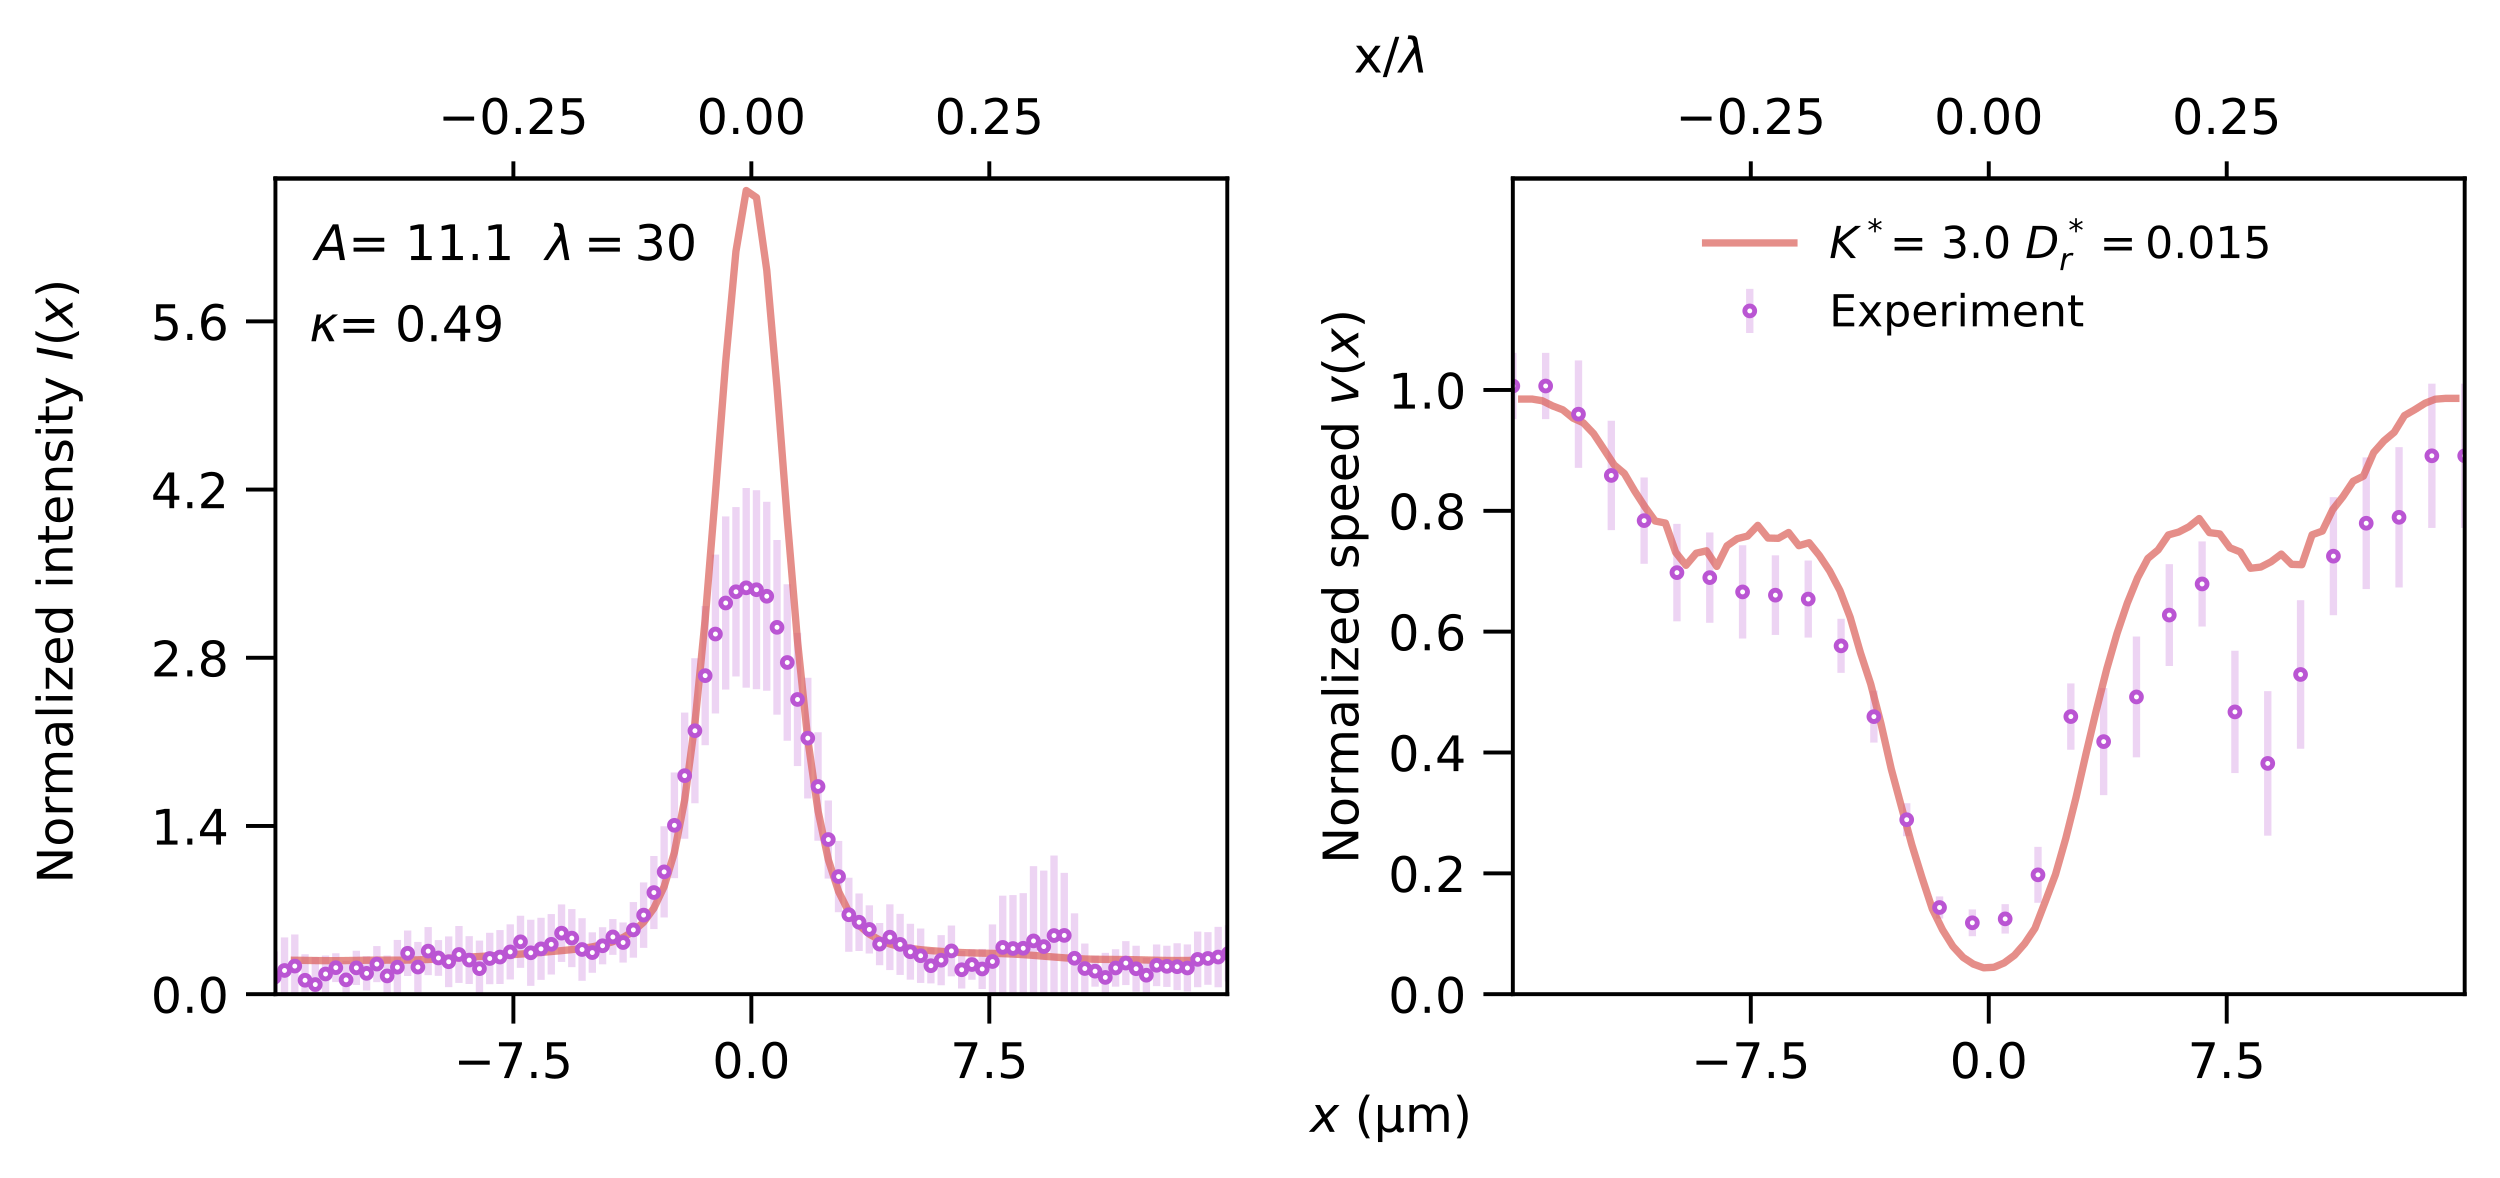 <?xml version="1.0" encoding="utf-8" standalone="no"?>
<!DOCTYPE svg PUBLIC "-//W3C//DTD SVG 1.1//EN"
  "http://www.w3.org/Graphics/SVG/1.1/DTD/svg11.dtd">
<!-- Created with matplotlib (https://matplotlib.org/) -->
<svg height="240.098pt" version="1.1" viewBox="0 0 509.76 240.098" width="509.76pt" xmlns="http://www.w3.org/2000/svg" xmlns:xlink="http://www.w3.org/1999/xlink">
 <defs>
  <style type="text/css">
*{stroke-linecap:butt;stroke-linejoin:round;}
  </style>
 </defs>
 <g id="figure_1">
  <g id="patch_1">
   <path d="M 0 240.098 
L 509.76 240.098 
L 509.76 0 
L 0 0 
z
" style="fill:#ffffff;"/>
  </g>
  <g id="axes_1">
   <g id="patch_2">
    <path d="M 56.16 202.718 
L 250.247 202.718 
L 250.247 36.398 
L 56.16 36.398 
z
" style="fill:#ffffff;"/>
   </g>
   <g id="axes_2">
    <g id="patch_3">
     <path d="M 56.16 36.398 
L 250.247 36.398 
L 250.247 36.398 
L 56.16 36.398 
z
" style="fill:#ffffff;"/>
    </g>
    <g id="matplotlib.axis_1">
     <g id="xtick_1">
      <g id="line2d_1">
       <defs>
        <path d="M 0 0 
L 0 -3.5 
" id="m09b3b14bc3" style="stroke:#000000;stroke-width:0.8;"/>
       </defs>
       <g>
        <use style="stroke:#000000;stroke-width:0.8;" x="104.682" xlink:href="#m09b3b14bc3" y="36.398"/>
       </g>
      </g>
      <g id="text_1">
       <!-- −0.25 -->
       <defs>
        <path d="M 10.594 35.5 
L 73.188 35.5 
L 73.188 27.203 
L 10.594 27.203 
z
" id="DejaVuSans-8722"/>
        <path d="M 31.781 66.406 
Q 24.172 66.406 20.328 58.906 
Q 16.5 51.422 16.5 36.375 
Q 16.5 21.391 20.328 13.891 
Q 24.172 6.391 31.781 6.391 
Q 39.453 6.391 43.281 13.891 
Q 47.125 21.391 47.125 36.375 
Q 47.125 51.422 43.281 58.906 
Q 39.453 66.406 31.781 66.406 
z
M 31.781 74.219 
Q 44.047 74.219 50.516 64.516 
Q 56.984 54.828 56.984 36.375 
Q 56.984 17.969 50.516 8.266 
Q 44.047 -1.422 31.781 -1.422 
Q 19.531 -1.422 13.062 8.266 
Q 6.594 17.969 6.594 36.375 
Q 6.594 54.828 13.062 64.516 
Q 19.531 74.219 31.781 74.219 
z
" id="DejaVuSans-48"/>
        <path d="M 10.688 12.406 
L 21 12.406 
L 21 0 
L 10.688 0 
z
" id="DejaVuSans-46"/>
        <path d="M 19.188 8.297 
L 53.609 8.297 
L 53.609 0 
L 7.328 0 
L 7.328 8.297 
Q 12.938 14.109 22.625 23.891 
Q 32.328 33.688 34.812 36.531 
Q 39.547 41.844 41.422 45.531 
Q 43.312 49.219 43.312 52.781 
Q 43.312 58.594 39.234 62.25 
Q 35.156 65.922 28.609 65.922 
Q 23.969 65.922 18.812 64.312 
Q 13.672 62.703 7.812 59.422 
L 7.812 69.391 
Q 13.766 71.781 18.938 73 
Q 24.125 74.219 28.422 74.219 
Q 39.75 74.219 46.484 68.547 
Q 53.219 62.891 53.219 53.422 
Q 53.219 48.922 51.531 44.891 
Q 49.859 40.875 45.406 35.406 
Q 44.188 33.984 37.641 27.219 
Q 31.109 20.453 19.188 8.297 
z
" id="DejaVuSans-50"/>
        <path d="M 10.797 72.906 
L 49.516 72.906 
L 49.516 64.594 
L 19.828 64.594 
L 19.828 46.734 
Q 21.969 47.469 24.109 47.828 
Q 26.266 48.188 28.422 48.188 
Q 40.625 48.188 47.75 41.5 
Q 54.891 34.812 54.891 23.391 
Q 54.891 11.625 47.562 5.094 
Q 40.234 -1.422 26.906 -1.422 
Q 22.312 -1.422 17.547 -0.641 
Q 12.797 0.141 7.719 1.703 
L 7.719 11.625 
Q 12.109 9.234 16.797 8.062 
Q 21.484 6.891 26.703 6.891 
Q 35.156 6.891 40.078 11.328 
Q 45.016 15.766 45.016 23.391 
Q 45.016 31 40.078 35.438 
Q 35.156 39.891 26.703 39.891 
Q 22.75 39.891 18.812 39.016 
Q 14.891 38.141 10.797 36.281 
z
" id="DejaVuSans-53"/>
       </defs>
       <g transform="translate(89.359 27.319)scale(0.1 -0.1)">
        <use xlink:href="#DejaVuSans-8722"/>
        <use x="83.789" xlink:href="#DejaVuSans-48"/>
        <use x="147.412" xlink:href="#DejaVuSans-46"/>
        <use x="179.199" xlink:href="#DejaVuSans-50"/>
        <use x="242.822" xlink:href="#DejaVuSans-53"/>
       </g>
      </g>
     </g>
     <g id="xtick_2">
      <g id="line2d_2">
       <g>
        <use style="stroke:#000000;stroke-width:0.8;" x="153.203" xlink:href="#m09b3b14bc3" y="36.398"/>
       </g>
      </g>
      <g id="text_2">
       <!-- 0.00 -->
       <g transform="translate(142.071 27.319)scale(0.1 -0.1)">
        <use xlink:href="#DejaVuSans-48"/>
        <use x="63.623" xlink:href="#DejaVuSans-46"/>
        <use x="95.41" xlink:href="#DejaVuSans-48"/>
        <use x="159.033" xlink:href="#DejaVuSans-48"/>
       </g>
      </g>
     </g>
     <g id="xtick_3">
      <g id="line2d_3">
       <g>
        <use style="stroke:#000000;stroke-width:0.8;" x="201.725" xlink:href="#m09b3b14bc3" y="36.398"/>
       </g>
      </g>
      <g id="text_3">
       <!-- 0.25 -->
       <g transform="translate(190.592 27.319)scale(0.1 -0.1)">
        <use xlink:href="#DejaVuSans-48"/>
        <use x="63.623" xlink:href="#DejaVuSans-46"/>
        <use x="95.41" xlink:href="#DejaVuSans-50"/>
        <use x="159.033" xlink:href="#DejaVuSans-53"/>
       </g>
      </g>
     </g>
    </g>
    <g id="matplotlib.axis_2"/>
    <g id="patch_4">
     <path d="M 56.16 36.398 
L 250.247 36.398 
" style="fill:none;stroke:#000000;stroke-linecap:square;stroke-linejoin:miter;stroke-width:0.8;"/>
    </g>
   </g>
   <g id="matplotlib.axis_3">
    <g id="xtick_4">
     <g id="line2d_4">
      <defs>
       <path d="M 0 0 
L 0 6 
" id="m6914dfb956" style="stroke:#000000;stroke-width:0.8;"/>
      </defs>
      <g>
       <use style="stroke:#000000;stroke-width:0.8;" x="104.682" xlink:href="#m6914dfb956" y="202.718"/>
      </g>
     </g>
     <g id="text_4">
      <!-- −7.5 -->
      <defs>
       <path d="M 8.203 72.906 
L 55.078 72.906 
L 55.078 68.703 
L 28.609 0 
L 18.312 0 
L 43.219 64.594 
L 8.203 64.594 
z
" id="DejaVuSans-55"/>
      </defs>
      <g transform="translate(92.54 219.817)scale(0.1 -0.1)">
       <use xlink:href="#DejaVuSans-8722"/>
       <use x="83.789" xlink:href="#DejaVuSans-55"/>
       <use x="147.412" xlink:href="#DejaVuSans-46"/>
       <use x="179.199" xlink:href="#DejaVuSans-53"/>
      </g>
     </g>
    </g>
    <g id="xtick_5">
     <g id="line2d_5">
      <g>
       <use style="stroke:#000000;stroke-width:0.8;" x="153.203" xlink:href="#m6914dfb956" y="202.718"/>
      </g>
     </g>
     <g id="text_5">
      <!-- 0.0 -->
      <g transform="translate(145.252 219.817)scale(0.1 -0.1)">
       <use xlink:href="#DejaVuSans-48"/>
       <use x="63.623" xlink:href="#DejaVuSans-46"/>
       <use x="95.41" xlink:href="#DejaVuSans-48"/>
      </g>
     </g>
    </g>
    <g id="xtick_6">
     <g id="line2d_6">
      <g>
       <use style="stroke:#000000;stroke-width:0.8;" x="201.725" xlink:href="#m6914dfb956" y="202.718"/>
      </g>
     </g>
     <g id="text_6">
      <!-- 7.5 -->
      <g transform="translate(193.774 219.817)scale(0.1 -0.1)">
       <use xlink:href="#DejaVuSans-55"/>
       <use x="63.623" xlink:href="#DejaVuSans-46"/>
       <use x="95.41" xlink:href="#DejaVuSans-53"/>
      </g>
     </g>
    </g>
   </g>
   <g id="matplotlib.axis_4">
    <g id="ytick_1">
     <g id="line2d_7">
      <defs>
       <path d="M 0 0 
L -6 0 
" id="mf4a3a87509" style="stroke:#000000;stroke-width:0.8;"/>
      </defs>
      <g>
       <use style="stroke:#000000;stroke-width:0.8;" x="56.16" xlink:href="#mf4a3a87509" y="202.718"/>
      </g>
     </g>
     <g id="text_7">
      <!-- 0.0 -->
      <g transform="translate(30.757 206.518)scale(0.1 -0.1)">
       <use xlink:href="#DejaVuSans-48"/>
       <use x="63.623" xlink:href="#DejaVuSans-46"/>
       <use x="95.41" xlink:href="#DejaVuSans-48"/>
      </g>
     </g>
    </g>
    <g id="ytick_2">
     <g id="line2d_8">
      <g>
       <use style="stroke:#000000;stroke-width:0.8;" x="56.16" xlink:href="#mf4a3a87509" y="168.421"/>
      </g>
     </g>
     <g id="text_8">
      <!-- 1.4 -->
      <defs>
       <path d="M 12.406 8.297 
L 28.516 8.297 
L 28.516 63.922 
L 10.984 60.406 
L 10.984 69.391 
L 28.422 72.906 
L 38.281 72.906 
L 38.281 8.297 
L 54.391 8.297 
L 54.391 0 
L 12.406 0 
z
" id="DejaVuSans-49"/>
       <path d="M 37.797 64.312 
L 12.891 25.391 
L 37.797 25.391 
z
M 35.203 72.906 
L 47.609 72.906 
L 47.609 25.391 
L 58.016 25.391 
L 58.016 17.188 
L 47.609 17.188 
L 47.609 0 
L 37.797 0 
L 37.797 17.188 
L 4.891 17.188 
L 4.891 26.703 
z
" id="DejaVuSans-52"/>
      </defs>
      <g transform="translate(30.757 172.22)scale(0.1 -0.1)">
       <use xlink:href="#DejaVuSans-49"/>
       <use x="63.623" xlink:href="#DejaVuSans-46"/>
       <use x="95.41" xlink:href="#DejaVuSans-52"/>
      </g>
     </g>
    </g>
    <g id="ytick_3">
     <g id="line2d_9">
      <g>
       <use style="stroke:#000000;stroke-width:0.8;" x="56.16" xlink:href="#mf4a3a87509" y="134.123"/>
      </g>
     </g>
     <g id="text_9">
      <!-- 2.8 -->
      <defs>
       <path d="M 31.781 34.625 
Q 24.75 34.625 20.719 30.859 
Q 16.703 27.094 16.703 20.516 
Q 16.703 13.922 20.719 10.156 
Q 24.75 6.391 31.781 6.391 
Q 38.812 6.391 42.859 10.172 
Q 46.922 13.969 46.922 20.516 
Q 46.922 27.094 42.891 30.859 
Q 38.875 34.625 31.781 34.625 
z
M 21.922 38.812 
Q 15.578 40.375 12.031 44.719 
Q 8.5 49.078 8.5 55.328 
Q 8.5 64.062 14.719 69.141 
Q 20.953 74.219 31.781 74.219 
Q 42.672 74.219 48.875 69.141 
Q 55.078 64.062 55.078 55.328 
Q 55.078 49.078 51.531 44.719 
Q 48 40.375 41.703 38.812 
Q 48.828 37.156 52.797 32.312 
Q 56.781 27.484 56.781 20.516 
Q 56.781 9.906 50.312 4.234 
Q 43.844 -1.422 31.781 -1.422 
Q 19.734 -1.422 13.25 4.234 
Q 6.781 9.906 6.781 20.516 
Q 6.781 27.484 10.781 32.312 
Q 14.797 37.156 21.922 38.812 
z
M 18.312 54.391 
Q 18.312 48.734 21.844 45.562 
Q 25.391 42.391 31.781 42.391 
Q 38.141 42.391 41.719 45.562 
Q 45.312 48.734 45.312 54.391 
Q 45.312 60.062 41.719 63.234 
Q 38.141 66.406 31.781 66.406 
Q 25.391 66.406 21.844 63.234 
Q 18.312 60.062 18.312 54.391 
z
" id="DejaVuSans-56"/>
      </defs>
      <g transform="translate(30.757 137.922)scale(0.1 -0.1)">
       <use xlink:href="#DejaVuSans-50"/>
       <use x="63.623" xlink:href="#DejaVuSans-46"/>
       <use x="95.41" xlink:href="#DejaVuSans-56"/>
      </g>
     </g>
    </g>
    <g id="ytick_4">
     <g id="line2d_10">
      <g>
       <use style="stroke:#000000;stroke-width:0.8;" x="56.16" xlink:href="#mf4a3a87509" y="99.825"/>
      </g>
     </g>
     <g id="text_10">
      <!-- 4.2 -->
      <g transform="translate(30.757 103.625)scale(0.1 -0.1)">
       <use xlink:href="#DejaVuSans-52"/>
       <use x="63.623" xlink:href="#DejaVuSans-46"/>
       <use x="95.41" xlink:href="#DejaVuSans-50"/>
      </g>
     </g>
    </g>
    <g id="ytick_5">
     <g id="line2d_11">
      <g>
       <use style="stroke:#000000;stroke-width:0.8;" x="56.16" xlink:href="#mf4a3a87509" y="65.528"/>
      </g>
     </g>
     <g id="text_11">
      <!-- 5.6 -->
      <defs>
       <path d="M 33.016 40.375 
Q 26.375 40.375 22.484 35.828 
Q 18.609 31.297 18.609 23.391 
Q 18.609 15.531 22.484 10.953 
Q 26.375 6.391 33.016 6.391 
Q 39.656 6.391 43.531 10.953 
Q 47.406 15.531 47.406 23.391 
Q 47.406 31.297 43.531 35.828 
Q 39.656 40.375 33.016 40.375 
z
M 52.594 71.297 
L 52.594 62.312 
Q 48.875 64.062 45.094 64.984 
Q 41.312 65.922 37.594 65.922 
Q 27.828 65.922 22.672 59.328 
Q 17.531 52.734 16.797 39.406 
Q 19.672 43.656 24.016 45.922 
Q 28.375 48.188 33.594 48.188 
Q 44.578 48.188 50.953 41.516 
Q 57.328 34.859 57.328 23.391 
Q 57.328 12.156 50.688 5.359 
Q 44.047 -1.422 33.016 -1.422 
Q 20.359 -1.422 13.672 8.266 
Q 6.984 17.969 6.984 36.375 
Q 6.984 53.656 15.188 63.938 
Q 23.391 74.219 37.203 74.219 
Q 40.922 74.219 44.703 73.484 
Q 48.484 72.75 52.594 71.297 
z
" id="DejaVuSans-54"/>
      </defs>
      <g transform="translate(30.757 69.327)scale(0.1 -0.1)">
       <use xlink:href="#DejaVuSans-53"/>
       <use x="63.623" xlink:href="#DejaVuSans-46"/>
       <use x="95.41" xlink:href="#DejaVuSans-54"/>
      </g>
     </g>
    </g>
   </g>
   <g id="LineCollection_1">
    <path clip-path="url(#p5d6f2b4351)" d="M 53.831 204.282 
L 53.831 191.683 
" style="fill:none;stroke:#ba55d3;stroke-opacity:0.25;stroke-width:1.5;"/>
    <path clip-path="url(#p5d6f2b4351)" d="M 55.923 204.547 
L 55.923 193.996 
" style="fill:none;stroke:#ba55d3;stroke-opacity:0.25;stroke-width:1.5;"/>
    <path clip-path="url(#p5d6f2b4351)" d="M 58.015 204.618 
L 58.015 191.145 
" style="fill:none;stroke:#ba55d3;stroke-opacity:0.25;stroke-width:1.5;"/>
    <path clip-path="url(#p5d6f2b4351)" d="M 60.107 203.441 
L 60.107 190.535 
" style="fill:none;stroke:#ba55d3;stroke-opacity:0.25;stroke-width:1.5;"/>
    <path clip-path="url(#p5d6f2b4351)" d="M 62.199 205.177 
L 62.199 194.58 
" style="fill:none;stroke:#ba55d3;stroke-opacity:0.25;stroke-width:1.5;"/>
    <path clip-path="url(#p5d6f2b4351)" d="M 64.291 206.362 
L 64.291 195.141 
" style="fill:none;stroke:#ba55d3;stroke-opacity:0.25;stroke-width:1.5;"/>
    <path clip-path="url(#p5d6f2b4351)" d="M 66.383 202.37 
L 66.383 194.832 
" style="fill:none;stroke:#ba55d3;stroke-opacity:0.25;stroke-width:1.5;"/>
    <path clip-path="url(#p5d6f2b4351)" d="M 68.475 200.247 
L 68.475 194.377 
" style="fill:none;stroke:#ba55d3;stroke-opacity:0.25;stroke-width:1.5;"/>
    <path clip-path="url(#p5d6f2b4351)" d="M 70.567 203.683 
L 70.567 195.904 
" style="fill:none;stroke:#ba55d3;stroke-opacity:0.25;stroke-width:1.5;"/>
    <path clip-path="url(#p5d6f2b4351)" d="M 72.659 200.839 
L 72.659 193.854 
" style="fill:none;stroke:#ba55d3;stroke-opacity:0.25;stroke-width:1.5;"/>
    <path clip-path="url(#p5d6f2b4351)" d="M 74.751 201.963 
L 74.751 194.974 
" style="fill:none;stroke:#ba55d3;stroke-opacity:0.25;stroke-width:1.5;"/>
    <path clip-path="url(#p5d6f2b4351)" d="M 76.844 200.258 
L 76.844 192.902 
" style="fill:none;stroke:#ba55d3;stroke-opacity:0.25;stroke-width:1.5;"/>
    <path clip-path="url(#p5d6f2b4351)" d="M 78.936 203.154 
L 78.936 194.836 
" style="fill:none;stroke:#ba55d3;stroke-opacity:0.25;stroke-width:1.5;"/>
    <path clip-path="url(#p5d6f2b4351)" d="M 81.028 202.757 
L 81.028 191.662 
" style="fill:none;stroke:#ba55d3;stroke-opacity:0.25;stroke-width:1.5;"/>
    <path clip-path="url(#p5d6f2b4351)" d="M 83.12 199.012 
L 83.12 189.74 
" style="fill:none;stroke:#ba55d3;stroke-opacity:0.25;stroke-width:1.5;"/>
    <path clip-path="url(#p5d6f2b4351)" d="M 85.212 202.314 
L 85.212 192.058 
" style="fill:none;stroke:#ba55d3;stroke-opacity:0.25;stroke-width:1.5;"/>
    <path clip-path="url(#p5d6f2b4351)" d="M 87.304 198.828 
L 87.304 189.039 
" style="fill:none;stroke:#ba55d3;stroke-opacity:0.25;stroke-width:1.5;"/>
    <path clip-path="url(#p5d6f2b4351)" d="M 89.396 198.983 
L 89.396 191.679 
" style="fill:none;stroke:#ba55d3;stroke-opacity:0.25;stroke-width:1.5;"/>
    <path clip-path="url(#p5d6f2b4351)" d="M 91.488 201.278 
L 91.488 190.932 
" style="fill:none;stroke:#ba55d3;stroke-opacity:0.25;stroke-width:1.5;"/>
    <path clip-path="url(#p5d6f2b4351)" d="M 93.58 200.427 
L 93.58 188.816 
" style="fill:none;stroke:#ba55d3;stroke-opacity:0.25;stroke-width:1.5;"/>
    <path clip-path="url(#p5d6f2b4351)" d="M 95.672 200.648 
L 95.672 190.883 
" style="fill:none;stroke:#ba55d3;stroke-opacity:0.25;stroke-width:1.5;"/>
    <path clip-path="url(#p5d6f2b4351)" d="M 97.764 203.235 
L 97.764 191.796 
" style="fill:none;stroke:#ba55d3;stroke-opacity:0.25;stroke-width:1.5;"/>
    <path clip-path="url(#p5d6f2b4351)" d="M 99.856 200.678 
L 99.856 190.205 
" style="fill:none;stroke:#ba55d3;stroke-opacity:0.25;stroke-width:1.5;"/>
    <path clip-path="url(#p5d6f2b4351)" d="M 101.948 200.644 
L 101.948 189.644 
" style="fill:none;stroke:#ba55d3;stroke-opacity:0.25;stroke-width:1.5;"/>
    <path clip-path="url(#p5d6f2b4351)" d="M 104.04 199.719 
L 104.04 188.472 
" style="fill:none;stroke:#ba55d3;stroke-opacity:0.25;stroke-width:1.5;"/>
    <path clip-path="url(#p5d6f2b4351)" d="M 106.132 197.357 
L 106.132 186.72 
" style="fill:none;stroke:#ba55d3;stroke-opacity:0.25;stroke-width:1.5;"/>
    <path clip-path="url(#p5d6f2b4351)" d="M 108.224 201.02 
L 108.224 187.534 
" style="fill:none;stroke:#ba55d3;stroke-opacity:0.25;stroke-width:1.5;"/>
    <path clip-path="url(#p5d6f2b4351)" d="M 110.316 199.802 
L 110.316 187.15 
" style="fill:none;stroke:#ba55d3;stroke-opacity:0.25;stroke-width:1.5;"/>
    <path clip-path="url(#p5d6f2b4351)" d="M 112.408 198.717 
L 112.408 186.377 
" style="fill:none;stroke:#ba55d3;stroke-opacity:0.25;stroke-width:1.5;"/>
    <path clip-path="url(#p5d6f2b4351)" d="M 114.5 196.139 
L 114.5 184.409 
" style="fill:none;stroke:#ba55d3;stroke-opacity:0.25;stroke-width:1.5;"/>
    <path clip-path="url(#p5d6f2b4351)" d="M 116.593 197.201 
L 116.593 185.364 
" style="fill:none;stroke:#ba55d3;stroke-opacity:0.25;stroke-width:1.5;"/>
    <path clip-path="url(#p5d6f2b4351)" d="M 118.685 199.989 
L 118.685 187.227 
" style="fill:none;stroke:#ba55d3;stroke-opacity:0.25;stroke-width:1.5;"/>
    <path clip-path="url(#p5d6f2b4351)" d="M 120.777 198.363 
L 120.777 190.107 
" style="fill:none;stroke:#ba55d3;stroke-opacity:0.25;stroke-width:1.5;"/>
    <path clip-path="url(#p5d6f2b4351)" d="M 122.869 196.627 
L 122.869 189.062 
" style="fill:none;stroke:#ba55d3;stroke-opacity:0.25;stroke-width:1.5;"/>
    <path clip-path="url(#p5d6f2b4351)" d="M 124.961 194.695 
L 124.961 187.395 
" style="fill:none;stroke:#ba55d3;stroke-opacity:0.25;stroke-width:1.5;"/>
    <path clip-path="url(#p5d6f2b4351)" d="M 127.053 196.283 
L 127.053 188.091 
" style="fill:none;stroke:#ba55d3;stroke-opacity:0.25;stroke-width:1.5;"/>
    <path clip-path="url(#p5d6f2b4351)" d="M 129.145 195.279 
L 129.145 183.941 
" style="fill:none;stroke:#ba55d3;stroke-opacity:0.25;stroke-width:1.5;"/>
    <path clip-path="url(#p5d6f2b4351)" d="M 131.237 193.268 
L 131.237 179.923 
" style="fill:none;stroke:#ba55d3;stroke-opacity:0.25;stroke-width:1.5;"/>
    <path clip-path="url(#p5d6f2b4351)" d="M 133.329 189.447 
L 133.329 174.541 
" style="fill:none;stroke:#ba55d3;stroke-opacity:0.25;stroke-width:1.5;"/>
    <path clip-path="url(#p5d6f2b4351)" d="M 135.421 187.077 
L 135.421 168.477 
" style="fill:none;stroke:#ba55d3;stroke-opacity:0.25;stroke-width:1.5;"/>
    <path clip-path="url(#p5d6f2b4351)" d="M 137.513 179.056 
L 137.513 157.514 
" style="fill:none;stroke:#ba55d3;stroke-opacity:0.25;stroke-width:1.5;"/>
    <path clip-path="url(#p5d6f2b4351)" d="M 139.605 171.017 
L 139.605 145.3 
" style="fill:none;stroke:#ba55d3;stroke-opacity:0.25;stroke-width:1.5;"/>
    <path clip-path="url(#p5d6f2b4351)" d="M 141.697 163.787 
L 141.697 134.206 
" style="fill:none;stroke:#ba55d3;stroke-opacity:0.25;stroke-width:1.5;"/>
    <path clip-path="url(#p5d6f2b4351)" d="M 143.789 151.954 
L 143.789 123.575 
" style="fill:none;stroke:#ba55d3;stroke-opacity:0.25;stroke-width:1.5;"/>
    <path clip-path="url(#p5d6f2b4351)" d="M 145.881 145.478 
L 145.881 113.086 
" style="fill:none;stroke:#ba55d3;stroke-opacity:0.25;stroke-width:1.5;"/>
    <path clip-path="url(#p5d6f2b4351)" d="M 147.973 140.606 
L 147.973 105.296 
" style="fill:none;stroke:#ba55d3;stroke-opacity:0.25;stroke-width:1.5;"/>
    <path clip-path="url(#p5d6f2b4351)" d="M 150.065 137.937 
L 150.065 103.389 
" style="fill:none;stroke:#ba55d3;stroke-opacity:0.25;stroke-width:1.5;"/>
    <path clip-path="url(#p5d6f2b4351)" d="M 152.157 140.216 
L 152.157 99.505 
" style="fill:none;stroke:#ba55d3;stroke-opacity:0.25;stroke-width:1.5;"/>
    <path clip-path="url(#p5d6f2b4351)" d="M 154.25 140.536 
L 154.25 99.957 
" style="fill:none;stroke:#ba55d3;stroke-opacity:0.25;stroke-width:1.5;"/>
    <path clip-path="url(#p5d6f2b4351)" d="M 156.342 140.839 
L 156.342 102.318 
" style="fill:none;stroke:#ba55d3;stroke-opacity:0.25;stroke-width:1.5;"/>
    <path clip-path="url(#p5d6f2b4351)" d="M 158.434 145.721 
L 158.434 110.114 
" style="fill:none;stroke:#ba55d3;stroke-opacity:0.25;stroke-width:1.5;"/>
    <path clip-path="url(#p5d6f2b4351)" d="M 160.526 151.037 
L 160.526 119.131 
" style="fill:none;stroke:#ba55d3;stroke-opacity:0.25;stroke-width:1.5;"/>
    <path clip-path="url(#p5d6f2b4351)" d="M 162.618 156.206 
L 162.618 129.042 
" style="fill:none;stroke:#ba55d3;stroke-opacity:0.25;stroke-width:1.5;"/>
    <path clip-path="url(#p5d6f2b4351)" d="M 164.71 162.804 
L 164.71 138.21 
" style="fill:none;stroke:#ba55d3;stroke-opacity:0.25;stroke-width:1.5;"/>
    <path clip-path="url(#p5d6f2b4351)" d="M 166.802 171.426 
L 166.802 149.31 
" style="fill:none;stroke:#ba55d3;stroke-opacity:0.25;stroke-width:1.5;"/>
    <path clip-path="url(#p5d6f2b4351)" d="M 168.894 179.144 
L 168.894 163.222 
" style="fill:none;stroke:#ba55d3;stroke-opacity:0.25;stroke-width:1.5;"/>
    <path clip-path="url(#p5d6f2b4351)" d="M 170.986 186.001 
L 170.986 171.464 
" style="fill:none;stroke:#ba55d3;stroke-opacity:0.25;stroke-width:1.5;"/>
    <path clip-path="url(#p5d6f2b4351)" d="M 173.078 194.075 
L 173.078 178.967 
" style="fill:none;stroke:#ba55d3;stroke-opacity:0.25;stroke-width:1.5;"/>
    <path clip-path="url(#p5d6f2b4351)" d="M 175.17 193.912 
L 175.17 182.186 
" style="fill:none;stroke:#ba55d3;stroke-opacity:0.25;stroke-width:1.5;"/>
    <path clip-path="url(#p5d6f2b4351)" d="M 177.262 194.426 
L 177.262 184.606 
" style="fill:none;stroke:#ba55d3;stroke-opacity:0.25;stroke-width:1.5;"/>
    <path clip-path="url(#p5d6f2b4351)" d="M 179.354 196.813 
L 179.354 188.204 
" style="fill:none;stroke:#ba55d3;stroke-opacity:0.25;stroke-width:1.5;"/>
    <path clip-path="url(#p5d6f2b4351)" d="M 181.446 197.797 
L 181.446 184.393 
" style="fill:none;stroke:#ba55d3;stroke-opacity:0.25;stroke-width:1.5;"/>
    <path clip-path="url(#p5d6f2b4351)" d="M 183.538 198.796 
L 183.538 186.336 
" style="fill:none;stroke:#ba55d3;stroke-opacity:0.25;stroke-width:1.5;"/>
    <path clip-path="url(#p5d6f2b4351)" d="M 185.63 199.762 
L 185.63 188.373 
" style="fill:none;stroke:#ba55d3;stroke-opacity:0.25;stroke-width:1.5;"/>
    <path clip-path="url(#p5d6f2b4351)" d="M 187.722 200.424 
L 187.722 189.333 
" style="fill:none;stroke:#ba55d3;stroke-opacity:0.25;stroke-width:1.5;"/>
    <path clip-path="url(#p5d6f2b4351)" d="M 189.814 200.522 
L 189.814 193.3 
" style="fill:none;stroke:#ba55d3;stroke-opacity:0.25;stroke-width:1.5;"/>
    <path clip-path="url(#p5d6f2b4351)" d="M 191.906 200.905 
L 191.906 190.674 
" style="fill:none;stroke:#ba55d3;stroke-opacity:0.25;stroke-width:1.5;"/>
    <path clip-path="url(#p5d6f2b4351)" d="M 193.999 199.074 
L 193.999 188.715 
" style="fill:none;stroke:#ba55d3;stroke-opacity:0.25;stroke-width:1.5;"/>
    <path clip-path="url(#p5d6f2b4351)" d="M 196.091 201.567 
L 196.091 193.906 
" style="fill:none;stroke:#ba55d3;stroke-opacity:0.25;stroke-width:1.5;"/>
    <path clip-path="url(#p5d6f2b4351)" d="M 198.183 199.778 
L 198.183 193.564 
" style="fill:none;stroke:#ba55d3;stroke-opacity:0.25;stroke-width:1.5;"/>
    <path clip-path="url(#p5d6f2b4351)" d="M 200.275 201.66 
L 200.275 193.498 
" style="fill:none;stroke:#ba55d3;stroke-opacity:0.25;stroke-width:1.5;"/>
    <path clip-path="url(#p5d6f2b4351)" d="M 202.367 203.624 
L 202.367 188.49 
" style="fill:none;stroke:#ba55d3;stroke-opacity:0.25;stroke-width:1.5;"/>
    <path clip-path="url(#p5d6f2b4351)" d="M 204.459 203.734 
L 204.459 182.624 
" style="fill:none;stroke:#ba55d3;stroke-opacity:0.25;stroke-width:1.5;"/>
    <path clip-path="url(#p5d6f2b4351)" d="M 206.551 204.304 
L 206.551 182.505 
" style="fill:none;stroke:#ba55d3;stroke-opacity:0.25;stroke-width:1.5;"/>
    <path clip-path="url(#p5d6f2b4351)" d="M 208.643 204.592 
L 208.643 182.116 
" style="fill:none;stroke:#ba55d3;stroke-opacity:0.25;stroke-width:1.5;"/>
    <path clip-path="url(#p5d6f2b4351)" d="M 210.735 207.106 
L 210.735 176.604 
" style="fill:none;stroke:#ba55d3;stroke-opacity:0.25;stroke-width:1.5;"/>
    <path clip-path="url(#p5d6f2b4351)" d="M 212.827 208.491 
L 212.827 177.525 
" style="fill:none;stroke:#ba55d3;stroke-opacity:0.25;stroke-width:1.5;"/>
    <path clip-path="url(#p5d6f2b4351)" d="M 214.919 207.066 
L 214.919 174.45 
" style="fill:none;stroke:#ba55d3;stroke-opacity:0.25;stroke-width:1.5;"/>
    <path clip-path="url(#p5d6f2b4351)" d="M 217.011 203.481 
L 217.011 177.983 
" style="fill:none;stroke:#ba55d3;stroke-opacity:0.25;stroke-width:1.5;"/>
    <path clip-path="url(#p5d6f2b4351)" d="M 219.103 204.56 
L 219.103 186.23 
" style="fill:none;stroke:#ba55d3;stroke-opacity:0.25;stroke-width:1.5;"/>
    <path clip-path="url(#p5d6f2b4351)" d="M 221.195 202.576 
L 221.195 192.389 
" style="fill:none;stroke:#ba55d3;stroke-opacity:0.25;stroke-width:1.5;"/>
    <path clip-path="url(#p5d6f2b4351)" d="M 223.287 201.179 
L 223.287 194.88 
" style="fill:none;stroke:#ba55d3;stroke-opacity:0.25;stroke-width:1.5;"/>
    <path clip-path="url(#p5d6f2b4351)" d="M 225.379 204.306 
L 225.379 194.294 
" style="fill:none;stroke:#ba55d3;stroke-opacity:0.25;stroke-width:1.5;"/>
    <path clip-path="url(#p5d6f2b4351)" d="M 227.471 201.181 
L 227.471 193.561 
" style="fill:none;stroke:#ba55d3;stroke-opacity:0.25;stroke-width:1.5;"/>
    <path clip-path="url(#p5d6f2b4351)" d="M 229.563 200.853 
L 229.563 191.898 
" style="fill:none;stroke:#ba55d3;stroke-opacity:0.25;stroke-width:1.5;"/>
    <path clip-path="url(#p5d6f2b4351)" d="M 231.655 202.215 
L 231.655 192.839 
" style="fill:none;stroke:#ba55d3;stroke-opacity:0.25;stroke-width:1.5;"/>
    <path clip-path="url(#p5d6f2b4351)" d="M 233.748 202.384 
L 233.748 195.315 
" style="fill:none;stroke:#ba55d3;stroke-opacity:0.25;stroke-width:1.5;"/>
    <path clip-path="url(#p5d6f2b4351)" d="M 235.84 201.07 
L 235.84 192.581 
" style="fill:none;stroke:#ba55d3;stroke-opacity:0.25;stroke-width:1.5;"/>
    <path clip-path="url(#p5d6f2b4351)" d="M 237.932 201.245 
L 237.932 192.835 
" style="fill:none;stroke:#ba55d3;stroke-opacity:0.25;stroke-width:1.5;"/>
    <path clip-path="url(#p5d6f2b4351)" d="M 240.024 201.89 
L 240.024 192.34 
" style="fill:none;stroke:#ba55d3;stroke-opacity:0.25;stroke-width:1.5;"/>
    <path clip-path="url(#p5d6f2b4351)" d="M 242.116 202.184 
L 242.116 192.566 
" style="fill:none;stroke:#ba55d3;stroke-opacity:0.25;stroke-width:1.5;"/>
    <path clip-path="url(#p5d6f2b4351)" d="M 244.208 201.293 
L 244.208 189.958 
" style="fill:none;stroke:#ba55d3;stroke-opacity:0.25;stroke-width:1.5;"/>
    <path clip-path="url(#p5d6f2b4351)" d="M 246.3 200.802 
L 246.3 190.065 
" style="fill:none;stroke:#ba55d3;stroke-opacity:0.25;stroke-width:1.5;"/>
    <path clip-path="url(#p5d6f2b4351)" d="M 248.392 201.306 
L 248.392 188.986 
" style="fill:none;stroke:#ba55d3;stroke-opacity:0.25;stroke-width:1.5;"/>
    <path clip-path="url(#p5d6f2b4351)" d="M 250.484 200.135 
L 250.484 188.652 
" style="fill:none;stroke:#ba55d3;stroke-opacity:0.25;stroke-width:1.5;"/>
    <path clip-path="url(#p5d6f2b4351)" d="M 252.576 202.707 
L 252.576 191.272 
" style="fill:none;stroke:#ba55d3;stroke-opacity:0.25;stroke-width:1.5;"/>
   </g>
   <g id="line2d_12">
    <path clip-path="url(#p5d6f2b4351)" d="M 60.042 195.803 
L 62.135 195.827 
L 64.229 195.86 
L 66.322 195.884 
L 68.416 195.885 
L 70.509 195.863 
L 72.603 195.829 
L 74.696 195.799 
L 76.79 195.782 
L 78.883 195.779 
L 80.977 195.778 
L 83.07 195.764 
L 85.164 195.721 
L 87.258 195.643 
L 89.351 195.534 
L 91.445 195.408 
L 93.538 195.276 
L 95.632 195.148 
L 97.725 195.031 
L 99.819 194.923 
L 101.912 194.813 
L 104.006 194.689 
L 106.099 194.545 
L 108.193 194.381 
L 110.286 194.206 
L 112.38 194.026 
L 114.473 193.84 
L 116.567 193.634 
L 118.66 193.386 
L 120.754 193.066 
L 122.847 192.631 
L 124.941 192.025 
L 127.034 191.162 
L 129.128 189.91 
L 131.221 188.05 
L 133.315 185.215 
L 135.409 180.797 
L 137.502 173.862 
L 139.596 163.185 
L 141.689 147.535 
L 143.783 126.341 
L 145.876 100.635 
L 147.97 73.781 
L 150.063 51.235 
L 152.157 38.848 
L 154.25 40.282 
L 156.344 55.102 
L 158.437 78.989 
L 160.531 105.935 
L 162.624 130.82 
L 164.718 150.837 
L 166.811 165.411 
L 168.905 175.321 
L 170.998 181.801 
L 173.092 185.983 
L 175.185 188.7 
L 177.279 190.492 
L 179.373 191.689 
L 181.466 192.492 
L 183.56 193.03 
L 185.653 193.392 
L 187.747 193.645 
L 189.84 193.836 
L 191.934 193.994 
L 194.027 194.127 
L 196.121 194.231 
L 198.214 194.305 
L 200.308 194.354 
L 202.401 194.397 
L 204.495 194.454 
L 206.588 194.54 
L 208.682 194.66 
L 210.775 194.81 
L 212.869 194.976 
L 214.962 195.145 
L 217.056 195.305 
L 219.149 195.441 
L 221.243 195.539 
L 223.336 195.597 
L 225.43 195.624 
L 227.524 195.638 
L 229.617 195.66 
L 231.711 195.698 
L 233.804 195.751 
L 235.898 195.805 
L 237.991 195.843 
L 240.085 195.855 
L 242.178 195.842 
L 244.272 195.818 
L 246.365 195.8 
" style="fill:none;stroke:#db5f57;stroke-linecap:square;stroke-opacity:0.7;stroke-width:1.5;"/>
   </g>
   <g id="line2d_13">
    <defs>
     <path d="M 0 1 
C 0.265 1 0.52 0.895 0.707 0.707 
C 0.895 0.52 1 0.265 1 0 
C 1 -0.265 0.895 -0.52 0.707 -0.707 
C 0.52 -0.895 0.265 -1 0 -1 
C -0.265 -1 -0.52 -0.895 -0.707 -0.707 
C -0.895 -0.52 -1 -0.265 -1 0 
C -1 0.265 -0.895 0.52 -0.707 0.707 
C -0.52 0.895 -0.265 1 0 1 
z
" id="m604f1094d6" style="stroke:#ba55d3;"/>
    </defs>
    <g clip-path="url(#p5d6f2b4351)">
     <use style="fill:#ffffff;stroke:#ba55d3;" x="53.831" xlink:href="#m604f1094d6" y="197.982"/>
     <use style="fill:#ffffff;stroke:#ba55d3;" x="55.923" xlink:href="#m604f1094d6" y="199.272"/>
     <use style="fill:#ffffff;stroke:#ba55d3;" x="58.015" xlink:href="#m604f1094d6" y="197.882"/>
     <use style="fill:#ffffff;stroke:#ba55d3;" x="60.107" xlink:href="#m604f1094d6" y="196.988"/>
     <use style="fill:#ffffff;stroke:#ba55d3;" x="62.199" xlink:href="#m604f1094d6" y="199.879"/>
     <use style="fill:#ffffff;stroke:#ba55d3;" x="64.291" xlink:href="#m604f1094d6" y="200.751"/>
     <use style="fill:#ffffff;stroke:#ba55d3;" x="66.383" xlink:href="#m604f1094d6" y="198.601"/>
     <use style="fill:#ffffff;stroke:#ba55d3;" x="68.475" xlink:href="#m604f1094d6" y="197.312"/>
     <use style="fill:#ffffff;stroke:#ba55d3;" x="70.567" xlink:href="#m604f1094d6" y="199.794"/>
     <use style="fill:#ffffff;stroke:#ba55d3;" x="72.659" xlink:href="#m604f1094d6" y="197.346"/>
     <use style="fill:#ffffff;stroke:#ba55d3;" x="74.751" xlink:href="#m604f1094d6" y="198.469"/>
     <use style="fill:#ffffff;stroke:#ba55d3;" x="76.844" xlink:href="#m604f1094d6" y="196.58"/>
     <use style="fill:#ffffff;stroke:#ba55d3;" x="78.936" xlink:href="#m604f1094d6" y="198.995"/>
     <use style="fill:#ffffff;stroke:#ba55d3;" x="81.028" xlink:href="#m604f1094d6" y="197.209"/>
     <use style="fill:#ffffff;stroke:#ba55d3;" x="83.12" xlink:href="#m604f1094d6" y="194.376"/>
     <use style="fill:#ffffff;stroke:#ba55d3;" x="85.212" xlink:href="#m604f1094d6" y="197.186"/>
     <use style="fill:#ffffff;stroke:#ba55d3;" x="87.304" xlink:href="#m604f1094d6" y="193.934"/>
     <use style="fill:#ffffff;stroke:#ba55d3;" x="89.396" xlink:href="#m604f1094d6" y="195.331"/>
     <use style="fill:#ffffff;stroke:#ba55d3;" x="91.488" xlink:href="#m604f1094d6" y="196.105"/>
     <use style="fill:#ffffff;stroke:#ba55d3;" x="93.58" xlink:href="#m604f1094d6" y="194.622"/>
     <use style="fill:#ffffff;stroke:#ba55d3;" x="95.672" xlink:href="#m604f1094d6" y="195.765"/>
     <use style="fill:#ffffff;stroke:#ba55d3;" x="97.764" xlink:href="#m604f1094d6" y="197.515"/>
     <use style="fill:#ffffff;stroke:#ba55d3;" x="99.856" xlink:href="#m604f1094d6" y="195.442"/>
     <use style="fill:#ffffff;stroke:#ba55d3;" x="101.948" xlink:href="#m604f1094d6" y="195.144"/>
     <use style="fill:#ffffff;stroke:#ba55d3;" x="104.04" xlink:href="#m604f1094d6" y="194.095"/>
     <use style="fill:#ffffff;stroke:#ba55d3;" x="106.132" xlink:href="#m604f1094d6" y="192.038"/>
     <use style="fill:#ffffff;stroke:#ba55d3;" x="108.224" xlink:href="#m604f1094d6" y="194.277"/>
     <use style="fill:#ffffff;stroke:#ba55d3;" x="110.316" xlink:href="#m604f1094d6" y="193.476"/>
     <use style="fill:#ffffff;stroke:#ba55d3;" x="112.408" xlink:href="#m604f1094d6" y="192.547"/>
     <use style="fill:#ffffff;stroke:#ba55d3;" x="114.5" xlink:href="#m604f1094d6" y="190.274"/>
     <use style="fill:#ffffff;stroke:#ba55d3;" x="116.593" xlink:href="#m604f1094d6" y="191.282"/>
     <use style="fill:#ffffff;stroke:#ba55d3;" x="118.685" xlink:href="#m604f1094d6" y="193.608"/>
     <use style="fill:#ffffff;stroke:#ba55d3;" x="120.777" xlink:href="#m604f1094d6" y="194.235"/>
     <use style="fill:#ffffff;stroke:#ba55d3;" x="122.869" xlink:href="#m604f1094d6" y="192.845"/>
     <use style="fill:#ffffff;stroke:#ba55d3;" x="124.961" xlink:href="#m604f1094d6" y="191.045"/>
     <use style="fill:#ffffff;stroke:#ba55d3;" x="127.053" xlink:href="#m604f1094d6" y="192.187"/>
     <use style="fill:#ffffff;stroke:#ba55d3;" x="129.145" xlink:href="#m604f1094d6" y="189.61"/>
     <use style="fill:#ffffff;stroke:#ba55d3;" x="131.237" xlink:href="#m604f1094d6" y="186.596"/>
     <use style="fill:#ffffff;stroke:#ba55d3;" x="133.329" xlink:href="#m604f1094d6" y="181.994"/>
     <use style="fill:#ffffff;stroke:#ba55d3;" x="135.421" xlink:href="#m604f1094d6" y="177.777"/>
     <use style="fill:#ffffff;stroke:#ba55d3;" x="137.513" xlink:href="#m604f1094d6" y="168.285"/>
     <use style="fill:#ffffff;stroke:#ba55d3;" x="139.605" xlink:href="#m604f1094d6" y="158.159"/>
     <use style="fill:#ffffff;stroke:#ba55d3;" x="141.697" xlink:href="#m604f1094d6" y="148.997"/>
     <use style="fill:#ffffff;stroke:#ba55d3;" x="143.789" xlink:href="#m604f1094d6" y="137.764"/>
     <use style="fill:#ffffff;stroke:#ba55d3;" x="145.881" xlink:href="#m604f1094d6" y="129.282"/>
     <use style="fill:#ffffff;stroke:#ba55d3;" x="147.973" xlink:href="#m604f1094d6" y="122.951"/>
     <use style="fill:#ffffff;stroke:#ba55d3;" x="150.065" xlink:href="#m604f1094d6" y="120.663"/>
     <use style="fill:#ffffff;stroke:#ba55d3;" x="152.157" xlink:href="#m604f1094d6" y="119.86"/>
     <use style="fill:#ffffff;stroke:#ba55d3;" x="154.25" xlink:href="#m604f1094d6" y="120.247"/>
     <use style="fill:#ffffff;stroke:#ba55d3;" x="156.342" xlink:href="#m604f1094d6" y="121.578"/>
     <use style="fill:#ffffff;stroke:#ba55d3;" x="158.434" xlink:href="#m604f1094d6" y="127.917"/>
     <use style="fill:#ffffff;stroke:#ba55d3;" x="160.526" xlink:href="#m604f1094d6" y="135.084"/>
     <use style="fill:#ffffff;stroke:#ba55d3;" x="162.618" xlink:href="#m604f1094d6" y="142.624"/>
     <use style="fill:#ffffff;stroke:#ba55d3;" x="164.71" xlink:href="#m604f1094d6" y="150.507"/>
     <use style="fill:#ffffff;stroke:#ba55d3;" x="166.802" xlink:href="#m604f1094d6" y="160.368"/>
     <use style="fill:#ffffff;stroke:#ba55d3;" x="168.894" xlink:href="#m604f1094d6" y="171.183"/>
     <use style="fill:#ffffff;stroke:#ba55d3;" x="170.986" xlink:href="#m604f1094d6" y="178.732"/>
     <use style="fill:#ffffff;stroke:#ba55d3;" x="173.078" xlink:href="#m604f1094d6" y="186.521"/>
     <use style="fill:#ffffff;stroke:#ba55d3;" x="175.17" xlink:href="#m604f1094d6" y="188.049"/>
     <use style="fill:#ffffff;stroke:#ba55d3;" x="177.262" xlink:href="#m604f1094d6" y="189.516"/>
     <use style="fill:#ffffff;stroke:#ba55d3;" x="179.354" xlink:href="#m604f1094d6" y="192.508"/>
     <use style="fill:#ffffff;stroke:#ba55d3;" x="181.446" xlink:href="#m604f1094d6" y="191.095"/>
     <use style="fill:#ffffff;stroke:#ba55d3;" x="183.538" xlink:href="#m604f1094d6" y="192.566"/>
     <use style="fill:#ffffff;stroke:#ba55d3;" x="185.63" xlink:href="#m604f1094d6" y="194.068"/>
     <use style="fill:#ffffff;stroke:#ba55d3;" x="187.722" xlink:href="#m604f1094d6" y="194.878"/>
     <use style="fill:#ffffff;stroke:#ba55d3;" x="189.814" xlink:href="#m604f1094d6" y="196.911"/>
     <use style="fill:#ffffff;stroke:#ba55d3;" x="191.906" xlink:href="#m604f1094d6" y="195.79"/>
     <use style="fill:#ffffff;stroke:#ba55d3;" x="193.999" xlink:href="#m604f1094d6" y="193.895"/>
     <use style="fill:#ffffff;stroke:#ba55d3;" x="196.091" xlink:href="#m604f1094d6" y="197.736"/>
     <use style="fill:#ffffff;stroke:#ba55d3;" x="198.183" xlink:href="#m604f1094d6" y="196.671"/>
     <use style="fill:#ffffff;stroke:#ba55d3;" x="200.275" xlink:href="#m604f1094d6" y="197.579"/>
     <use style="fill:#ffffff;stroke:#ba55d3;" x="202.367" xlink:href="#m604f1094d6" y="196.057"/>
     <use style="fill:#ffffff;stroke:#ba55d3;" x="204.459" xlink:href="#m604f1094d6" y="193.179"/>
     <use style="fill:#ffffff;stroke:#ba55d3;" x="206.551" xlink:href="#m604f1094d6" y="193.404"/>
     <use style="fill:#ffffff;stroke:#ba55d3;" x="208.643" xlink:href="#m604f1094d6" y="193.354"/>
     <use style="fill:#ffffff;stroke:#ba55d3;" x="210.735" xlink:href="#m604f1094d6" y="191.855"/>
     <use style="fill:#ffffff;stroke:#ba55d3;" x="212.827" xlink:href="#m604f1094d6" y="193.008"/>
     <use style="fill:#ffffff;stroke:#ba55d3;" x="214.919" xlink:href="#m604f1094d6" y="190.758"/>
     <use style="fill:#ffffff;stroke:#ba55d3;" x="217.011" xlink:href="#m604f1094d6" y="190.732"/>
     <use style="fill:#ffffff;stroke:#ba55d3;" x="219.103" xlink:href="#m604f1094d6" y="195.395"/>
     <use style="fill:#ffffff;stroke:#ba55d3;" x="221.195" xlink:href="#m604f1094d6" y="197.482"/>
     <use style="fill:#ffffff;stroke:#ba55d3;" x="223.287" xlink:href="#m604f1094d6" y="198.029"/>
     <use style="fill:#ffffff;stroke:#ba55d3;" x="225.379" xlink:href="#m604f1094d6" y="199.3"/>
     <use style="fill:#ffffff;stroke:#ba55d3;" x="227.471" xlink:href="#m604f1094d6" y="197.371"/>
     <use style="fill:#ffffff;stroke:#ba55d3;" x="229.563" xlink:href="#m604f1094d6" y="196.376"/>
     <use style="fill:#ffffff;stroke:#ba55d3;" x="231.655" xlink:href="#m604f1094d6" y="197.527"/>
     <use style="fill:#ffffff;stroke:#ba55d3;" x="233.748" xlink:href="#m604f1094d6" y="198.849"/>
     <use style="fill:#ffffff;stroke:#ba55d3;" x="235.84" xlink:href="#m604f1094d6" y="196.826"/>
     <use style="fill:#ffffff;stroke:#ba55d3;" x="237.932" xlink:href="#m604f1094d6" y="197.04"/>
     <use style="fill:#ffffff;stroke:#ba55d3;" x="240.024" xlink:href="#m604f1094d6" y="197.115"/>
     <use style="fill:#ffffff;stroke:#ba55d3;" x="242.116" xlink:href="#m604f1094d6" y="197.375"/>
     <use style="fill:#ffffff;stroke:#ba55d3;" x="244.208" xlink:href="#m604f1094d6" y="195.625"/>
     <use style="fill:#ffffff;stroke:#ba55d3;" x="246.3" xlink:href="#m604f1094d6" y="195.434"/>
     <use style="fill:#ffffff;stroke:#ba55d3;" x="248.392" xlink:href="#m604f1094d6" y="195.146"/>
     <use style="fill:#ffffff;stroke:#ba55d3;" x="250.484" xlink:href="#m604f1094d6" y="194.394"/>
     <use style="fill:#ffffff;stroke:#ba55d3;" x="252.576" xlink:href="#m604f1094d6" y="196.989"/>
    </g>
   </g>
   <g id="patch_5">
    <path d="M 56.16 202.718 
L 56.16 36.398 
" style="fill:none;stroke:#000000;stroke-linecap:square;stroke-linejoin:miter;stroke-width:0.8;"/>
   </g>
   <g id="patch_6">
    <path d="M 250.247 202.718 
L 250.247 36.398 
" style="fill:none;stroke:#000000;stroke-linecap:square;stroke-linejoin:miter;stroke-width:0.8;"/>
   </g>
   <g id="patch_7">
    <path d="M 56.16 202.718 
L 250.247 202.718 
" style="fill:none;stroke:#000000;stroke-linecap:square;stroke-linejoin:miter;stroke-width:0.8;"/>
   </g>
   <g id="patch_8">
    <path d="M 56.16 36.398 
L 250.247 36.398 
" style="fill:none;stroke:#000000;stroke-linecap:square;stroke-linejoin:miter;stroke-width:0.8;"/>
   </g>
   <g id="text_12">
    <!--  $A$= 11.1  $\lambda=$30 -->
    <defs>
     <path id="DejaVuSans-32"/>
     <path d="M 36.812 72.906 
L 48 72.906 
L 61.531 0 
L 51.219 0 
L 48.188 18.703 
L 15.375 18.703 
L 5.078 0 
L -5.328 0 
z
M 40.375 63.188 
L 19.922 26.906 
L 46.688 26.906 
z
" id="DejaVuSans-Oblique-65"/>
     <path d="M 10.594 45.406 
L 73.188 45.406 
L 73.188 37.203 
L 10.594 37.203 
z
M 10.594 25.484 
L 73.188 25.484 
L 73.188 17.188 
L 10.594 17.188 
z
" id="DejaVuSans-61"/>
     <path d="M 36.719 67.438 
L 48.828 0 
L 39.312 0 
L 31.844 40.438 
L 5.125 0 
L -4.391 0 
L 29.734 52.438 
L 28.031 62.109 
Q 26.953 68.266 21.734 68.266 
L 17.047 68.266 
L 18.5 75.984 
L 24.219 75.875 
Q 35.203 75.734 36.719 67.438 
z
" id="DejaVuSans-Oblique-955"/>
     <path d="M 40.578 39.312 
Q 47.656 37.797 51.625 33 
Q 55.609 28.219 55.609 21.188 
Q 55.609 10.406 48.188 4.484 
Q 40.766 -1.422 27.094 -1.422 
Q 22.516 -1.422 17.656 -0.516 
Q 12.797 0.391 7.625 2.203 
L 7.625 11.719 
Q 11.719 9.328 16.594 8.109 
Q 21.484 6.891 26.812 6.891 
Q 36.078 6.891 40.938 10.547 
Q 45.797 14.203 45.797 21.188 
Q 45.797 27.641 41.281 31.266 
Q 36.766 34.906 28.719 34.906 
L 20.219 34.906 
L 20.219 43.016 
L 29.109 43.016 
Q 36.375 43.016 40.234 45.922 
Q 44.094 48.828 44.094 54.297 
Q 44.094 59.906 40.109 62.906 
Q 36.141 65.922 28.719 65.922 
Q 24.656 65.922 20.016 65.031 
Q 15.375 64.156 9.812 62.312 
L 9.812 71.094 
Q 15.438 72.656 20.344 73.438 
Q 25.25 74.219 29.594 74.219 
Q 40.828 74.219 47.359 69.109 
Q 53.906 64.016 53.906 55.328 
Q 53.906 49.266 50.438 45.094 
Q 46.969 40.922 40.578 39.312 
z
" id="DejaVuSans-51"/>
    </defs>
    <g transform="translate(61.012 53.03)scale(0.1 -0.1)">
     <use transform="translate(0 0.016)" xlink:href="#DejaVuSans-32"/>
     <use transform="translate(31.787 0.016)" xlink:href="#DejaVuSans-Oblique-65"/>
     <use transform="translate(100.195 0.016)" xlink:href="#DejaVuSans-61"/>
     <use transform="translate(183.984 0.016)" xlink:href="#DejaVuSans-32"/>
     <use transform="translate(215.771 0.016)" xlink:href="#DejaVuSans-49"/>
     <use transform="translate(279.395 0.016)" xlink:href="#DejaVuSans-49"/>
     <use transform="translate(343.018 0.016)" xlink:href="#DejaVuSans-46"/>
     <use transform="translate(374.805 0.016)" xlink:href="#DejaVuSans-49"/>
     <use transform="translate(438.428 0.016)" xlink:href="#DejaVuSans-32"/>
     <use transform="translate(470.215 0.016)" xlink:href="#DejaVuSans-32"/>
     <use transform="translate(502.002 0.016)" xlink:href="#DejaVuSans-Oblique-955"/>
     <use transform="translate(580.664 0.016)" xlink:href="#DejaVuSans-61"/>
     <use transform="translate(683.936 0.016)" xlink:href="#DejaVuSans-51"/>
     <use transform="translate(747.559 0.016)" xlink:href="#DejaVuSans-48"/>
    </g>
   </g>
   <g id="text_13">
    <!-- $\kappa$= 0.49 -->
    <defs>
     <path d="M 14.656 54.688 
L 23.922 54.688 
L 19.484 31.984 
L 47.516 54.688 
L 58.453 54.688 
L 32.906 34.078 
L 51.172 0 
L 40.188 0 
L 25.438 28.219 
L 17.531 21.922 
L 13.281 0 
L 4 0 
z
" id="DejaVuSans-Oblique-954"/>
     <path d="M 10.984 1.516 
L 10.984 10.5 
Q 14.703 8.734 18.5 7.812 
Q 22.312 6.891 25.984 6.891 
Q 35.75 6.891 40.891 13.453 
Q 46.047 20.016 46.781 33.406 
Q 43.953 29.203 39.594 26.953 
Q 35.25 24.703 29.984 24.703 
Q 19.047 24.703 12.672 31.312 
Q 6.297 37.938 6.297 49.422 
Q 6.297 60.641 12.938 67.422 
Q 19.578 74.219 30.609 74.219 
Q 43.266 74.219 49.922 64.516 
Q 56.594 54.828 56.594 36.375 
Q 56.594 19.141 48.406 8.859 
Q 40.234 -1.422 26.422 -1.422 
Q 22.703 -1.422 18.891 -0.688 
Q 15.094 0.047 10.984 1.516 
z
M 30.609 32.422 
Q 37.25 32.422 41.125 36.953 
Q 45.016 41.5 45.016 49.422 
Q 45.016 57.281 41.125 61.844 
Q 37.25 66.406 30.609 66.406 
Q 23.969 66.406 20.094 61.844 
Q 16.219 57.281 16.219 49.422 
Q 16.219 41.5 20.094 36.953 
Q 23.969 32.422 30.609 32.422 
z
" id="DejaVuSans-57"/>
    </defs>
    <g transform="translate(63.092 69.662)scale(0.1 -0.1)">
     <use transform="translate(0 0.781)" xlink:href="#DejaVuSans-Oblique-954"/>
     <use transform="translate(58.936 0.781)" xlink:href="#DejaVuSans-61"/>
     <use transform="translate(142.725 0.781)" xlink:href="#DejaVuSans-32"/>
     <use transform="translate(174.512 0.781)" xlink:href="#DejaVuSans-48"/>
     <use transform="translate(238.135 0.781)" xlink:href="#DejaVuSans-46"/>
     <use transform="translate(269.922 0.781)" xlink:href="#DejaVuSans-52"/>
     <use transform="translate(333.545 0.781)" xlink:href="#DejaVuSans-57"/>
    </g>
   </g>
  </g>
  <g id="axes_3">
   <g id="patch_9">
    <path d="M 308.473 202.718 
L 502.56 202.718 
L 502.56 36.398 
L 308.473 36.398 
z
" style="fill:#ffffff;"/>
   </g>
   <g id="axes_4">
    <g id="patch_10">
     <path d="M 308.473 36.398 
L 502.56 36.398 
L 502.56 36.398 
L 308.473 36.398 
z
" style="fill:#ffffff;"/>
    </g>
    <g id="matplotlib.axis_5">
     <g id="xtick_7">
      <g id="line2d_14">
       <g>
        <use style="stroke:#000000;stroke-width:0.8;" x="356.995" xlink:href="#m09b3b14bc3" y="36.398"/>
       </g>
      </g>
      <g id="text_14">
       <!-- −0.25 -->
       <g transform="translate(341.672 27.319)scale(0.1 -0.1)">
        <use xlink:href="#DejaVuSans-8722"/>
        <use x="83.789" xlink:href="#DejaVuSans-48"/>
        <use x="147.412" xlink:href="#DejaVuSans-46"/>
        <use x="179.199" xlink:href="#DejaVuSans-50"/>
        <use x="242.822" xlink:href="#DejaVuSans-53"/>
       </g>
      </g>
     </g>
     <g id="xtick_8">
      <g id="line2d_15">
       <g>
        <use style="stroke:#000000;stroke-width:0.8;" x="405.517" xlink:href="#m09b3b14bc3" y="36.398"/>
       </g>
      </g>
      <g id="text_15">
       <!-- 0.00 -->
       <g transform="translate(394.384 27.319)scale(0.1 -0.1)">
        <use xlink:href="#DejaVuSans-48"/>
        <use x="63.623" xlink:href="#DejaVuSans-46"/>
        <use x="95.41" xlink:href="#DejaVuSans-48"/>
        <use x="159.033" xlink:href="#DejaVuSans-48"/>
       </g>
      </g>
     </g>
     <g id="xtick_9">
      <g id="line2d_16">
       <g>
        <use style="stroke:#000000;stroke-width:0.8;" x="454.038" xlink:href="#m09b3b14bc3" y="36.398"/>
       </g>
      </g>
      <g id="text_16">
       <!-- 0.25 -->
       <g transform="translate(442.905 27.319)scale(0.1 -0.1)">
        <use xlink:href="#DejaVuSans-48"/>
        <use x="63.623" xlink:href="#DejaVuSans-46"/>
        <use x="95.41" xlink:href="#DejaVuSans-50"/>
        <use x="159.033" xlink:href="#DejaVuSans-53"/>
       </g>
      </g>
     </g>
    </g>
    <g id="matplotlib.axis_6"/>
    <g id="patch_11">
     <path d="M 308.473 36.398 
L 502.56 36.398 
" style="fill:none;stroke:#000000;stroke-linecap:square;stroke-linejoin:miter;stroke-width:0.8;"/>
    </g>
   </g>
   <g id="matplotlib.axis_7">
    <g id="xtick_10">
     <g id="line2d_17">
      <g>
       <use style="stroke:#000000;stroke-width:0.8;" x="356.995" xlink:href="#m6914dfb956" y="202.718"/>
      </g>
     </g>
     <g id="text_17">
      <!-- −7.5 -->
      <g transform="translate(344.853 219.817)scale(0.1 -0.1)">
       <use xlink:href="#DejaVuSans-8722"/>
       <use x="83.789" xlink:href="#DejaVuSans-55"/>
       <use x="147.412" xlink:href="#DejaVuSans-46"/>
       <use x="179.199" xlink:href="#DejaVuSans-53"/>
      </g>
     </g>
    </g>
    <g id="xtick_11">
     <g id="line2d_18">
      <g>
       <use style="stroke:#000000;stroke-width:0.8;" x="405.517" xlink:href="#m6914dfb956" y="202.718"/>
      </g>
     </g>
     <g id="text_18">
      <!-- 0.0 -->
      <g transform="translate(397.565 219.817)scale(0.1 -0.1)">
       <use xlink:href="#DejaVuSans-48"/>
       <use x="63.623" xlink:href="#DejaVuSans-46"/>
       <use x="95.41" xlink:href="#DejaVuSans-48"/>
      </g>
     </g>
    </g>
    <g id="xtick_12">
     <g id="line2d_19">
      <g>
       <use style="stroke:#000000;stroke-width:0.8;" x="454.038" xlink:href="#m6914dfb956" y="202.718"/>
      </g>
     </g>
     <g id="text_19">
      <!-- 7.5 -->
      <g transform="translate(446.087 219.817)scale(0.1 -0.1)">
       <use xlink:href="#DejaVuSans-55"/>
       <use x="63.623" xlink:href="#DejaVuSans-46"/>
       <use x="95.41" xlink:href="#DejaVuSans-53"/>
      </g>
     </g>
    </g>
   </g>
   <g id="matplotlib.axis_8">
    <g id="ytick_6">
     <g id="line2d_20">
      <g>
       <use style="stroke:#000000;stroke-width:0.8;" x="308.473" xlink:href="#mf4a3a87509" y="202.718"/>
      </g>
     </g>
     <g id="text_20">
      <!-- 0.0 -->
      <g transform="translate(283.07 206.518)scale(0.1 -0.1)">
       <use xlink:href="#DejaVuSans-48"/>
       <use x="63.623" xlink:href="#DejaVuSans-46"/>
       <use x="95.41" xlink:href="#DejaVuSans-48"/>
      </g>
     </g>
    </g>
    <g id="ytick_7">
     <g id="line2d_21">
      <g>
       <use style="stroke:#000000;stroke-width:0.8;" x="308.473" xlink:href="#mf4a3a87509" y="178.078"/>
      </g>
     </g>
     <g id="text_21">
      <!-- 0.2 -->
      <g transform="translate(283.07 181.878)scale(0.1 -0.1)">
       <use xlink:href="#DejaVuSans-48"/>
       <use x="63.623" xlink:href="#DejaVuSans-46"/>
       <use x="95.41" xlink:href="#DejaVuSans-50"/>
      </g>
     </g>
    </g>
    <g id="ytick_8">
     <g id="line2d_22">
      <g>
       <use style="stroke:#000000;stroke-width:0.8;" x="308.473" xlink:href="#mf4a3a87509" y="153.438"/>
      </g>
     </g>
     <g id="text_22">
      <!-- 0.4 -->
      <g transform="translate(283.07 157.238)scale(0.1 -0.1)">
       <use xlink:href="#DejaVuSans-48"/>
       <use x="63.623" xlink:href="#DejaVuSans-46"/>
       <use x="95.41" xlink:href="#DejaVuSans-52"/>
      </g>
     </g>
    </g>
    <g id="ytick_9">
     <g id="line2d_23">
      <g>
       <use style="stroke:#000000;stroke-width:0.8;" x="308.473" xlink:href="#mf4a3a87509" y="128.798"/>
      </g>
     </g>
     <g id="text_23">
      <!-- 0.6 -->
      <g transform="translate(283.07 132.598)scale(0.1 -0.1)">
       <use xlink:href="#DejaVuSans-48"/>
       <use x="63.623" xlink:href="#DejaVuSans-46"/>
       <use x="95.41" xlink:href="#DejaVuSans-54"/>
      </g>
     </g>
    </g>
    <g id="ytick_10">
     <g id="line2d_24">
      <g>
       <use style="stroke:#000000;stroke-width:0.8;" x="308.473" xlink:href="#mf4a3a87509" y="104.158"/>
      </g>
     </g>
     <g id="text_24">
      <!-- 0.8 -->
      <g transform="translate(283.07 107.958)scale(0.1 -0.1)">
       <use xlink:href="#DejaVuSans-48"/>
       <use x="63.623" xlink:href="#DejaVuSans-46"/>
       <use x="95.41" xlink:href="#DejaVuSans-56"/>
      </g>
     </g>
    </g>
    <g id="ytick_11">
     <g id="line2d_25">
      <g>
       <use style="stroke:#000000;stroke-width:0.8;" x="308.473" xlink:href="#mf4a3a87509" y="79.518"/>
      </g>
     </g>
     <g id="text_25">
      <!-- 1.0 -->
      <g transform="translate(283.07 83.318)scale(0.1 -0.1)">
       <use xlink:href="#DejaVuSans-49"/>
       <use x="63.623" xlink:href="#DejaVuSans-46"/>
       <use x="95.41" xlink:href="#DejaVuSans-48"/>
      </g>
     </g>
    </g>
    <g id="text_26">
     <!-- Normalized speed $v(x)$ -->
     <defs>
      <path d="M 9.812 72.906 
L 23.094 72.906 
L 55.422 11.922 
L 55.422 72.906 
L 64.984 72.906 
L 64.984 0 
L 51.703 0 
L 19.391 60.984 
L 19.391 0 
L 9.812 0 
z
" id="DejaVuSans-78"/>
      <path d="M 30.609 48.391 
Q 23.391 48.391 19.188 42.75 
Q 14.984 37.109 14.984 27.297 
Q 14.984 17.484 19.156 11.844 
Q 23.344 6.203 30.609 6.203 
Q 37.797 6.203 41.984 11.859 
Q 46.188 17.531 46.188 27.297 
Q 46.188 37.016 41.984 42.703 
Q 37.797 48.391 30.609 48.391 
z
M 30.609 56 
Q 42.328 56 49.016 48.375 
Q 55.719 40.766 55.719 27.297 
Q 55.719 13.875 49.016 6.219 
Q 42.328 -1.422 30.609 -1.422 
Q 18.844 -1.422 12.172 6.219 
Q 5.516 13.875 5.516 27.297 
Q 5.516 40.766 12.172 48.375 
Q 18.844 56 30.609 56 
z
" id="DejaVuSans-111"/>
      <path d="M 41.109 46.297 
Q 39.594 47.172 37.812 47.578 
Q 36.031 48 33.891 48 
Q 26.266 48 22.188 43.047 
Q 18.109 38.094 18.109 28.812 
L 18.109 0 
L 9.078 0 
L 9.078 54.688 
L 18.109 54.688 
L 18.109 46.188 
Q 20.953 51.172 25.484 53.578 
Q 30.031 56 36.531 56 
Q 37.453 56 38.578 55.875 
Q 39.703 55.766 41.062 55.516 
z
" id="DejaVuSans-114"/>
      <path d="M 52 44.188 
Q 55.375 50.25 60.062 53.125 
Q 64.75 56 71.094 56 
Q 79.641 56 84.281 50.016 
Q 88.922 44.047 88.922 33.016 
L 88.922 0 
L 79.891 0 
L 79.891 32.719 
Q 79.891 40.578 77.094 44.375 
Q 74.312 48.188 68.609 48.188 
Q 61.625 48.188 57.562 43.547 
Q 53.516 38.922 53.516 30.906 
L 53.516 0 
L 44.484 0 
L 44.484 32.719 
Q 44.484 40.625 41.703 44.406 
Q 38.922 48.188 33.109 48.188 
Q 26.219 48.188 22.156 43.531 
Q 18.109 38.875 18.109 30.906 
L 18.109 0 
L 9.078 0 
L 9.078 54.688 
L 18.109 54.688 
L 18.109 46.188 
Q 21.188 51.219 25.484 53.609 
Q 29.781 56 35.688 56 
Q 41.656 56 45.828 52.969 
Q 50 49.953 52 44.188 
z
" id="DejaVuSans-109"/>
      <path d="M 34.281 27.484 
Q 23.391 27.484 19.188 25 
Q 14.984 22.516 14.984 16.5 
Q 14.984 11.719 18.141 8.906 
Q 21.297 6.109 26.703 6.109 
Q 34.188 6.109 38.703 11.406 
Q 43.219 16.703 43.219 25.484 
L 43.219 27.484 
z
M 52.203 31.203 
L 52.203 0 
L 43.219 0 
L 43.219 8.297 
Q 40.141 3.328 35.547 0.953 
Q 30.953 -1.422 24.312 -1.422 
Q 15.922 -1.422 10.953 3.297 
Q 6 8.016 6 15.922 
Q 6 25.141 12.172 29.828 
Q 18.359 34.516 30.609 34.516 
L 43.219 34.516 
L 43.219 35.406 
Q 43.219 41.609 39.141 45 
Q 35.062 48.391 27.688 48.391 
Q 23 48.391 18.547 47.266 
Q 14.109 46.141 10.016 43.891 
L 10.016 52.203 
Q 14.938 54.109 19.578 55.047 
Q 24.219 56 28.609 56 
Q 40.484 56 46.344 49.844 
Q 52.203 43.703 52.203 31.203 
z
" id="DejaVuSans-97"/>
      <path d="M 9.422 75.984 
L 18.406 75.984 
L 18.406 0 
L 9.422 0 
z
" id="DejaVuSans-108"/>
      <path d="M 9.422 54.688 
L 18.406 54.688 
L 18.406 0 
L 9.422 0 
z
M 9.422 75.984 
L 18.406 75.984 
L 18.406 64.594 
L 9.422 64.594 
z
" id="DejaVuSans-105"/>
      <path d="M 5.516 54.688 
L 48.188 54.688 
L 48.188 46.484 
L 14.406 7.172 
L 48.188 7.172 
L 48.188 0 
L 4.297 0 
L 4.297 8.203 
L 38.094 47.516 
L 5.516 47.516 
z
" id="DejaVuSans-122"/>
      <path d="M 56.203 29.594 
L 56.203 25.203 
L 14.891 25.203 
Q 15.484 15.922 20.484 11.062 
Q 25.484 6.203 34.422 6.203 
Q 39.594 6.203 44.453 7.469 
Q 49.312 8.734 54.109 11.281 
L 54.109 2.781 
Q 49.266 0.734 44.188 -0.344 
Q 39.109 -1.422 33.891 -1.422 
Q 20.797 -1.422 13.156 6.188 
Q 5.516 13.812 5.516 26.812 
Q 5.516 40.234 12.766 48.109 
Q 20.016 56 32.328 56 
Q 43.359 56 49.781 48.891 
Q 56.203 41.797 56.203 29.594 
z
M 47.219 32.234 
Q 47.125 39.594 43.094 43.984 
Q 39.062 48.391 32.422 48.391 
Q 24.906 48.391 20.391 44.141 
Q 15.875 39.891 15.188 32.172 
z
" id="DejaVuSans-101"/>
      <path d="M 45.406 46.391 
L 45.406 75.984 
L 54.391 75.984 
L 54.391 0 
L 45.406 0 
L 45.406 8.203 
Q 42.578 3.328 38.25 0.953 
Q 33.938 -1.422 27.875 -1.422 
Q 17.969 -1.422 11.734 6.484 
Q 5.516 14.406 5.516 27.297 
Q 5.516 40.188 11.734 48.094 
Q 17.969 56 27.875 56 
Q 33.938 56 38.25 53.625 
Q 42.578 51.266 45.406 46.391 
z
M 14.797 27.297 
Q 14.797 17.391 18.875 11.75 
Q 22.953 6.109 30.078 6.109 
Q 37.203 6.109 41.297 11.75 
Q 45.406 17.391 45.406 27.297 
Q 45.406 37.203 41.297 42.844 
Q 37.203 48.484 30.078 48.484 
Q 22.953 48.484 18.875 42.844 
Q 14.797 37.203 14.797 27.297 
z
" id="DejaVuSans-100"/>
      <path d="M 44.281 53.078 
L 44.281 44.578 
Q 40.484 46.531 36.375 47.5 
Q 32.281 48.484 27.875 48.484 
Q 21.188 48.484 17.844 46.438 
Q 14.5 44.391 14.5 40.281 
Q 14.5 37.156 16.891 35.375 
Q 19.281 33.594 26.516 31.984 
L 29.594 31.297 
Q 39.156 29.25 43.188 25.516 
Q 47.219 21.781 47.219 15.094 
Q 47.219 7.469 41.188 3.016 
Q 35.156 -1.422 24.609 -1.422 
Q 20.219 -1.422 15.453 -0.562 
Q 10.688 0.297 5.422 2 
L 5.422 11.281 
Q 10.406 8.688 15.234 7.391 
Q 20.062 6.109 24.812 6.109 
Q 31.156 6.109 34.562 8.281 
Q 37.984 10.453 37.984 14.406 
Q 37.984 18.062 35.516 20.016 
Q 33.062 21.969 24.703 23.781 
L 21.578 24.516 
Q 13.234 26.266 9.516 29.906 
Q 5.812 33.547 5.812 39.891 
Q 5.812 47.609 11.281 51.797 
Q 16.75 56 26.812 56 
Q 31.781 56 36.172 55.266 
Q 40.578 54.547 44.281 53.078 
z
" id="DejaVuSans-115"/>
      <path d="M 18.109 8.203 
L 18.109 -20.797 
L 9.078 -20.797 
L 9.078 54.688 
L 18.109 54.688 
L 18.109 46.391 
Q 20.953 51.266 25.266 53.625 
Q 29.594 56 35.594 56 
Q 45.562 56 51.781 48.094 
Q 58.016 40.188 58.016 27.297 
Q 58.016 14.406 51.781 6.484 
Q 45.562 -1.422 35.594 -1.422 
Q 29.594 -1.422 25.266 0.953 
Q 20.953 3.328 18.109 8.203 
z
M 48.688 27.297 
Q 48.688 37.203 44.609 42.844 
Q 40.531 48.484 33.406 48.484 
Q 26.266 48.484 22.188 42.844 
Q 18.109 37.203 18.109 27.297 
Q 18.109 17.391 22.188 11.75 
Q 26.266 6.109 33.406 6.109 
Q 40.531 6.109 44.609 11.75 
Q 48.688 17.391 48.688 27.297 
z
" id="DejaVuSans-112"/>
      <path d="M 7.172 54.688 
L 16.703 54.688 
L 24.703 8.203 
L 50.875 54.688 
L 60.406 54.688 
L 29.297 0 
L 17.188 0 
z
" id="DejaVuSans-Oblique-118"/>
      <path d="M 31 75.875 
Q 24.469 64.656 21.281 53.656 
Q 18.109 42.672 18.109 31.391 
Q 18.109 20.125 21.312 9.062 
Q 24.516 -2 31 -13.188 
L 23.188 -13.188 
Q 15.875 -1.703 12.234 9.375 
Q 8.594 20.453 8.594 31.391 
Q 8.594 42.281 12.203 53.312 
Q 15.828 64.359 23.188 75.875 
z
" id="DejaVuSans-40"/>
      <path d="M 60.016 54.688 
L 34.906 27.875 
L 50.297 0 
L 39.984 0 
L 28.422 21.688 
L 8.297 0 
L -2.594 0 
L 24.312 28.812 
L 10.016 54.688 
L 20.312 54.688 
L 30.812 34.906 
L 49.125 54.688 
z
" id="DejaVuSans-Oblique-120"/>
      <path d="M 8.016 75.875 
L 15.828 75.875 
Q 23.141 64.359 26.781 53.312 
Q 30.422 42.281 30.422 31.391 
Q 30.422 20.453 26.781 9.375 
Q 23.141 -1.703 15.828 -13.188 
L 8.016 -13.188 
Q 14.5 -2 17.703 9.062 
Q 20.906 20.125 20.906 31.391 
Q 20.906 42.672 17.703 53.656 
Q 14.5 64.656 8.016 75.875 
z
" id="DejaVuSans-41"/>
     </defs>
     <g transform="translate(276.97 176.108)rotate(-90)scale(0.1 -0.1)">
      <use transform="translate(0 0.016)" xlink:href="#DejaVuSans-78"/>
      <use transform="translate(74.805 0.016)" xlink:href="#DejaVuSans-111"/>
      <use transform="translate(135.986 0.016)" xlink:href="#DejaVuSans-114"/>
      <use transform="translate(177.1 0.016)" xlink:href="#DejaVuSans-109"/>
      <use transform="translate(274.512 0.016)" xlink:href="#DejaVuSans-97"/>
      <use transform="translate(335.791 0.016)" xlink:href="#DejaVuSans-108"/>
      <use transform="translate(363.574 0.016)" xlink:href="#DejaVuSans-105"/>
      <use transform="translate(391.357 0.016)" xlink:href="#DejaVuSans-122"/>
      <use transform="translate(443.848 0.016)" xlink:href="#DejaVuSans-101"/>
      <use transform="translate(505.371 0.016)" xlink:href="#DejaVuSans-100"/>
      <use transform="translate(568.848 0.016)" xlink:href="#DejaVuSans-32"/>
      <use transform="translate(600.635 0.016)" xlink:href="#DejaVuSans-115"/>
      <use transform="translate(652.734 0.016)" xlink:href="#DejaVuSans-112"/>
      <use transform="translate(716.211 0.016)" xlink:href="#DejaVuSans-101"/>
      <use transform="translate(777.734 0.016)" xlink:href="#DejaVuSans-101"/>
      <use transform="translate(839.258 0.016)" xlink:href="#DejaVuSans-100"/>
      <use transform="translate(902.734 0.016)" xlink:href="#DejaVuSans-32"/>
      <use transform="translate(934.521 0.016)" xlink:href="#DejaVuSans-Oblique-118"/>
      <use transform="translate(993.701 0.016)" xlink:href="#DejaVuSans-40"/>
      <use transform="translate(1032.715 0.016)" xlink:href="#DejaVuSans-Oblique-120"/>
      <use transform="translate(1091.895 0.016)" xlink:href="#DejaVuSans-41"/>
     </g>
    </g>
   </g>
   <g id="LineCollection_2">
    <path clip-path="url(#pea5e149d89)" d="M 308.473 85.464 
L 308.473 71.95 
" style="fill:none;stroke:#ba55d3;stroke-opacity:0.25;stroke-width:1.5;"/>
    <path clip-path="url(#pea5e149d89)" d="M 315.166 85.464 
L 315.166 71.95 
" style="fill:none;stroke:#ba55d3;stroke-opacity:0.25;stroke-width:1.5;"/>
    <path clip-path="url(#pea5e149d89)" d="M 321.858 95.403 
L 321.858 73.493 
" style="fill:none;stroke:#ba55d3;stroke-opacity:0.25;stroke-width:1.5;"/>
    <path clip-path="url(#pea5e149d89)" d="M 328.551 108.09 
L 328.551 85.796 
" style="fill:none;stroke:#ba55d3;stroke-opacity:0.25;stroke-width:1.5;"/>
    <path clip-path="url(#pea5e149d89)" d="M 335.244 114.956 
L 335.244 97.354 
" style="fill:none;stroke:#ba55d3;stroke-opacity:0.25;stroke-width:1.5;"/>
    <path clip-path="url(#pea5e149d89)" d="M 341.936 126.696 
L 341.936 106.823 
" style="fill:none;stroke:#ba55d3;stroke-opacity:0.25;stroke-width:1.5;"/>
    <path clip-path="url(#pea5e149d89)" d="M 348.629 126.988 
L 348.629 108.567 
" style="fill:none;stroke:#ba55d3;stroke-opacity:0.25;stroke-width:1.5;"/>
    <path clip-path="url(#pea5e149d89)" d="M 355.322 130.205 
L 355.322 111.182 
" style="fill:none;stroke:#ba55d3;stroke-opacity:0.25;stroke-width:1.5;"/>
    <path clip-path="url(#pea5e149d89)" d="M 362.014 129.47 
L 362.014 113.238 
" style="fill:none;stroke:#ba55d3;stroke-opacity:0.25;stroke-width:1.5;"/>
    <path clip-path="url(#pea5e149d89)" d="M 368.707 130.007 
L 368.707 114.297 
" style="fill:none;stroke:#ba55d3;stroke-opacity:0.25;stroke-width:1.5;"/>
    <path clip-path="url(#pea5e149d89)" d="M 375.4 137.204 
L 375.4 126.181 
" style="fill:none;stroke:#ba55d3;stroke-opacity:0.25;stroke-width:1.5;"/>
    <path clip-path="url(#pea5e149d89)" d="M 382.092 151.426 
L 382.092 140.817 
" style="fill:none;stroke:#ba55d3;stroke-opacity:0.25;stroke-width:1.5;"/>
    <path clip-path="url(#pea5e149d89)" d="M 388.785 170.507 
L 388.785 163.777 
" style="fill:none;stroke:#ba55d3;stroke-opacity:0.25;stroke-width:1.5;"/>
    <path clip-path="url(#pea5e149d89)" d="M 395.478 187.303 
L 395.478 182.783 
" style="fill:none;stroke:#ba55d3;stroke-opacity:0.25;stroke-width:1.5;"/>
    <path clip-path="url(#pea5e149d89)" d="M 402.17 190.899 
L 402.17 185.424 
" style="fill:none;stroke:#ba55d3;stroke-opacity:0.25;stroke-width:1.5;"/>
    <path clip-path="url(#pea5e149d89)" d="M 408.863 190.37 
L 408.863 184.35 
" style="fill:none;stroke:#ba55d3;stroke-opacity:0.25;stroke-width:1.5;"/>
    <path clip-path="url(#pea5e149d89)" d="M 415.556 184.084 
L 415.556 172.682 
" style="fill:none;stroke:#ba55d3;stroke-opacity:0.25;stroke-width:1.5;"/>
    <path clip-path="url(#pea5e149d89)" d="M 422.248 152.874 
L 422.248 139.347 
" style="fill:none;stroke:#ba55d3;stroke-opacity:0.25;stroke-width:1.5;"/>
    <path clip-path="url(#pea5e149d89)" d="M 428.941 162.13 
L 428.941 140.3 
" style="fill:none;stroke:#ba55d3;stroke-opacity:0.25;stroke-width:1.5;"/>
    <path clip-path="url(#pea5e149d89)" d="M 435.633 154.422 
L 435.633 129.797 
" style="fill:none;stroke:#ba55d3;stroke-opacity:0.25;stroke-width:1.5;"/>
    <path clip-path="url(#pea5e149d89)" d="M 442.326 135.805 
L 442.326 115.026 
" style="fill:none;stroke:#ba55d3;stroke-opacity:0.25;stroke-width:1.5;"/>
    <path clip-path="url(#pea5e149d89)" d="M 449.019 127.754 
L 449.019 110.388 
" style="fill:none;stroke:#ba55d3;stroke-opacity:0.25;stroke-width:1.5;"/>
    <path clip-path="url(#pea5e149d89)" d="M 455.711 157.63 
L 455.711 132.69 
" style="fill:none;stroke:#ba55d3;stroke-opacity:0.25;stroke-width:1.5;"/>
    <path clip-path="url(#pea5e149d89)" d="M 462.404 170.399 
L 462.404 140.926 
" style="fill:none;stroke:#ba55d3;stroke-opacity:0.25;stroke-width:1.5;"/>
    <path clip-path="url(#pea5e149d89)" d="M 469.097 152.671 
L 469.097 122.382 
" style="fill:none;stroke:#ba55d3;stroke-opacity:0.25;stroke-width:1.5;"/>
    <path clip-path="url(#pea5e149d89)" d="M 475.789 125.443 
L 475.789 101.363 
" style="fill:none;stroke:#ba55d3;stroke-opacity:0.25;stroke-width:1.5;"/>
    <path clip-path="url(#pea5e149d89)" d="M 482.482 120.116 
L 482.482 93.262 
" style="fill:none;stroke:#ba55d3;stroke-opacity:0.25;stroke-width:1.5;"/>
    <path clip-path="url(#pea5e149d89)" d="M 489.175 119.784 
L 489.175 91.174 
" style="fill:none;stroke:#ba55d3;stroke-opacity:0.25;stroke-width:1.5;"/>
    <path clip-path="url(#pea5e149d89)" d="M 495.867 107.651 
L 495.867 78.227 
" style="fill:none;stroke:#ba55d3;stroke-opacity:0.25;stroke-width:1.5;"/>
    <path clip-path="url(#pea5e149d89)" d="M 502.56 107.651 
L 502.56 78.227 
" style="fill:none;stroke:#ba55d3;stroke-opacity:0.25;stroke-width:1.5;"/>
   </g>
   <g id="line2d_26">
    <path clip-path="url(#pea5e149d89)" d="M 310.285 81.367 
L 312.378 81.367 
L 314.471 81.716 
L 316.564 82.763 
L 318.657 83.562 
L 320.75 85.262 
L 322.843 86.219 
L 324.936 88.415 
L 327.029 91.581 
L 329.122 94.789 
L 331.215 96.554 
L 333.308 100.116 
L 335.401 103.348 
L 337.494 106.239 
L 339.587 106.656 
L 341.68 112.636 
L 343.773 115.268 
L 345.866 112.798 
L 347.959 112.314 
L 350.052 115.493 
L 352.145 111.291 
L 354.238 109.835 
L 356.331 109.309 
L 358.424 107.125 
L 360.517 109.713 
L 362.61 109.768 
L 364.703 108.58 
L 366.796 111.266 
L 368.889 110.661 
L 370.982 113.266 
L 373.075 116.422 
L 375.168 120.417 
L 377.261 125.881 
L 379.354 133.108 
L 381.447 139.47 
L 383.54 147.576 
L 385.633 156.796 
L 387.726 164.55 
L 389.819 172.226 
L 391.912 178.979 
L 394.005 185.342 
L 396.098 189.603 
L 398.191 192.954 
L 400.284 195.213 
L 402.377 196.587 
L 404.47 197.341 
L 406.563 197.234 
L 408.656 196.343 
L 410.749 194.791 
L 412.842 192.402 
L 414.935 189.287 
L 417.028 183.856 
L 419.121 178.315 
L 421.214 170.979 
L 423.307 162.618 
L 425.4 153.458 
L 427.493 144.645 
L 429.586 136.374 
L 431.679 129.132 
L 433.772 122.959 
L 435.865 117.817 
L 437.958 113.868 
L 440.051 112.129 
L 442.144 109.073 
L 444.237 108.486 
L 446.33 107.407 
L 448.423 105.737 
L 450.516 108.601 
L 452.609 108.869 
L 454.702 111.701 
L 456.795 112.544 
L 458.888 115.871 
L 460.981 115.627 
L 463.074 114.549 
L 465.167 112.982 
L 467.26 115.071 
L 469.353 115.144 
L 471.446 109.046 
L 473.539 108.285 
L 475.632 103.933 
L 477.725 101.277 
L 479.818 98.134 
L 481.911 97.081 
L 484.004 92.264 
L 486.097 89.898 
L 488.19 88.139 
L 490.283 84.731 
L 492.376 83.534 
L 494.469 82.221 
L 496.562 81.396 
L 498.656 81.226 
L 500.749 81.226 
" style="fill:none;stroke:#db5f57;stroke-linecap:square;stroke-opacity:0.7;stroke-width:1.5;"/>
   </g>
   <g id="line2d_27">
    <g clip-path="url(#pea5e149d89)">
     <use style="fill:#ffffff;stroke:#ba55d3;" x="308.473" xlink:href="#m604f1094d6" y="78.707"/>
     <use style="fill:#ffffff;stroke:#ba55d3;" x="315.166" xlink:href="#m604f1094d6" y="78.707"/>
     <use style="fill:#ffffff;stroke:#ba55d3;" x="321.858" xlink:href="#m604f1094d6" y="84.448"/>
     <use style="fill:#ffffff;stroke:#ba55d3;" x="328.551" xlink:href="#m604f1094d6" y="96.943"/>
     <use style="fill:#ffffff;stroke:#ba55d3;" x="335.244" xlink:href="#m604f1094d6" y="106.155"/>
     <use style="fill:#ffffff;stroke:#ba55d3;" x="341.936" xlink:href="#m604f1094d6" y="116.76"/>
     <use style="fill:#ffffff;stroke:#ba55d3;" x="348.629" xlink:href="#m604f1094d6" y="117.778"/>
     <use style="fill:#ffffff;stroke:#ba55d3;" x="355.322" xlink:href="#m604f1094d6" y="120.694"/>
     <use style="fill:#ffffff;stroke:#ba55d3;" x="362.014" xlink:href="#m604f1094d6" y="121.354"/>
     <use style="fill:#ffffff;stroke:#ba55d3;" x="368.707" xlink:href="#m604f1094d6" y="122.152"/>
     <use style="fill:#ffffff;stroke:#ba55d3;" x="375.4" xlink:href="#m604f1094d6" y="131.692"/>
     <use style="fill:#ffffff;stroke:#ba55d3;" x="382.092" xlink:href="#m604f1094d6" y="146.122"/>
     <use style="fill:#ffffff;stroke:#ba55d3;" x="388.785" xlink:href="#m604f1094d6" y="167.142"/>
     <use style="fill:#ffffff;stroke:#ba55d3;" x="395.478" xlink:href="#m604f1094d6" y="185.043"/>
     <use style="fill:#ffffff;stroke:#ba55d3;" x="402.17" xlink:href="#m604f1094d6" y="188.162"/>
     <use style="fill:#ffffff;stroke:#ba55d3;" x="408.863" xlink:href="#m604f1094d6" y="187.36"/>
     <use style="fill:#ffffff;stroke:#ba55d3;" x="415.556" xlink:href="#m604f1094d6" y="178.383"/>
     <use style="fill:#ffffff;stroke:#ba55d3;" x="422.248" xlink:href="#m604f1094d6" y="146.11"/>
     <use style="fill:#ffffff;stroke:#ba55d3;" x="428.941" xlink:href="#m604f1094d6" y="151.215"/>
     <use style="fill:#ffffff;stroke:#ba55d3;" x="435.633" xlink:href="#m604f1094d6" y="142.109"/>
     <use style="fill:#ffffff;stroke:#ba55d3;" x="442.326" xlink:href="#m604f1094d6" y="125.416"/>
     <use style="fill:#ffffff;stroke:#ba55d3;" x="449.019" xlink:href="#m604f1094d6" y="119.071"/>
     <use style="fill:#ffffff;stroke:#ba55d3;" x="455.711" xlink:href="#m604f1094d6" y="145.16"/>
     <use style="fill:#ffffff;stroke:#ba55d3;" x="462.404" xlink:href="#m604f1094d6" y="155.662"/>
     <use style="fill:#ffffff;stroke:#ba55d3;" x="469.097" xlink:href="#m604f1094d6" y="137.527"/>
     <use style="fill:#ffffff;stroke:#ba55d3;" x="475.789" xlink:href="#m604f1094d6" y="113.403"/>
     <use style="fill:#ffffff;stroke:#ba55d3;" x="482.482" xlink:href="#m604f1094d6" y="106.689"/>
     <use style="fill:#ffffff;stroke:#ba55d3;" x="489.175" xlink:href="#m604f1094d6" y="105.479"/>
     <use style="fill:#ffffff;stroke:#ba55d3;" x="495.867" xlink:href="#m604f1094d6" y="92.939"/>
     <use style="fill:#ffffff;stroke:#ba55d3;" x="502.56" xlink:href="#m604f1094d6" y="92.939"/>
    </g>
   </g>
   <g id="patch_12">
    <path d="M 308.473 202.718 
L 308.473 36.398 
" style="fill:none;stroke:#000000;stroke-linecap:square;stroke-linejoin:miter;stroke-width:0.8;"/>
   </g>
   <g id="patch_13">
    <path d="M 502.56 202.718 
L 502.56 36.398 
" style="fill:none;stroke:#000000;stroke-linecap:square;stroke-linejoin:miter;stroke-width:0.8;"/>
   </g>
   <g id="patch_14">
    <path d="M 308.473 202.718 
L 502.56 202.718 
" style="fill:none;stroke:#000000;stroke-linecap:square;stroke-linejoin:miter;stroke-width:0.8;"/>
   </g>
   <g id="patch_15">
    <path d="M 308.473 36.398 
L 502.56 36.398 
" style="fill:none;stroke:#000000;stroke-linecap:square;stroke-linejoin:miter;stroke-width:0.8;"/>
   </g>
   <g id="legend_1">
    <g id="line2d_28">
     <path d="M 347.782 49.538 
L 365.782 49.538 
" style="fill:none;stroke:#db5f57;stroke-linecap:square;stroke-opacity:0.7;stroke-width:1.5;"/>
    </g>
    <g id="line2d_29"/>
    <g id="text_27">
     <!-- $K^*$= 3.0 $D_r^*=$0.015 -->
     <defs>
      <path d="M 16.891 72.906 
L 26.812 72.906 
L 20.797 42.188 
L 59.078 72.906 
L 72.219 72.906 
L 28.906 38.094 
L 60.594 0 
L 48.578 0 
L 19.484 35.5 
L 12.594 0 
L 2.688 0 
z
" id="DejaVuSans-Oblique-75"/>
      <path d="M 47.016 60.891 
L 29.5 51.422 
L 47.016 41.891 
L 44.188 37.109 
L 27.781 47.016 
L 27.781 28.609 
L 22.219 28.609 
L 22.219 47.016 
L 5.812 37.109 
L 2.984 41.891 
L 20.516 51.422 
L 2.984 60.891 
L 5.812 65.719 
L 22.219 55.812 
L 22.219 74.219 
L 27.781 74.219 
L 27.781 55.812 
L 44.188 65.719 
z
" id="DejaVuSans-42"/>
      <path d="M 16.891 72.906 
L 38.094 72.906 
Q 54.984 72.906 63.594 65.75 
Q 72.219 58.594 72.219 44.484 
Q 72.219 35.156 68.938 26.531 
Q 65.672 17.922 59.906 12.016 
Q 54.109 5.953 45.172 2.969 
Q 36.234 0 24.031 0 
L 2.688 0 
z
M 25.203 64.797 
L 14.203 8.109 
L 27.094 8.109 
Q 43.656 8.109 52.734 17.625 
Q 61.812 27.156 61.812 44.484 
Q 61.812 54.984 55.953 59.891 
Q 50.094 64.797 37.594 64.797 
z
" id="DejaVuSans-Oblique-68"/>
      <path d="M 44.578 46.391 
Q 43.219 47.125 41.453 47.516 
Q 39.703 47.906 37.703 47.906 
Q 30.516 47.906 25.141 42.453 
Q 19.781 37.016 18.016 27.875 
L 12.5 0 
L 3.516 0 
L 14.203 54.688 
L 23.188 54.688 
L 21.484 46.188 
Q 25.047 50.922 30 53.453 
Q 34.969 56 40.578 56 
Q 42.047 56 43.453 55.828 
Q 44.875 55.672 46.297 55.281 
z
" id="DejaVuSans-Oblique-114"/>
     </defs>
     <g transform="translate(372.982 52.688)scale(0.09 -0.09)">
      <use transform="translate(0 0.766)" xlink:href="#DejaVuSans-Oblique-75"/>
      <use transform="translate(86.231 39.047)scale(0.7)" xlink:href="#DejaVuSans-42"/>
      <use transform="translate(137.603 0.766)" xlink:href="#DejaVuSans-61"/>
      <use transform="translate(221.392 0.766)" xlink:href="#DejaVuSans-32"/>
      <use transform="translate(253.179 0.766)" xlink:href="#DejaVuSans-51"/>
      <use transform="translate(316.802 0.766)" xlink:href="#DejaVuSans-46"/>
      <use transform="translate(348.589 0.766)" xlink:href="#DejaVuSans-48"/>
      <use transform="translate(412.212 0.766)" xlink:href="#DejaVuSans-32"/>
      <use transform="translate(443.999 0.766)" xlink:href="#DejaVuSans-Oblique-68"/>
      <use transform="translate(541.656 39.047)scale(0.7)" xlink:href="#DejaVuSans-42"/>
      <use transform="translate(521.001 -26.578)scale(0.7)" xlink:href="#DejaVuSans-Oblique-114"/>
      <use transform="translate(612.51 0.766)" xlink:href="#DejaVuSans-61"/>
      <use transform="translate(715.782 0.766)" xlink:href="#DejaVuSans-48"/>
      <use transform="translate(779.405 0.766)" xlink:href="#DejaVuSans-46"/>
      <use transform="translate(811.192 0.766)" xlink:href="#DejaVuSans-48"/>
      <use transform="translate(874.815 0.766)" xlink:href="#DejaVuSans-49"/>
      <use transform="translate(938.438 0.766)" xlink:href="#DejaVuSans-53"/>
     </g>
    </g>
    <g id="LineCollection_3">
     <path d="M 356.782 67.897 
L 356.782 58.897 
" style="fill:none;stroke:#ba55d3;stroke-opacity:0.25;stroke-width:1.5;"/>
    </g>
    <g id="line2d_30"/>
    <g id="line2d_31">
     <g>
      <use style="fill:#ffffff;stroke:#ba55d3;" x="356.782" xlink:href="#m604f1094d6" y="63.397"/>
     </g>
    </g>
    <g id="text_28">
     <!-- Experiment -->
     <defs>
      <path d="M 9.812 72.906 
L 55.906 72.906 
L 55.906 64.594 
L 19.672 64.594 
L 19.672 43.016 
L 54.391 43.016 
L 54.391 34.719 
L 19.672 34.719 
L 19.672 8.297 
L 56.781 8.297 
L 56.781 0 
L 9.812 0 
z
" id="DejaVuSans-69"/>
      <path d="M 54.891 54.688 
L 35.109 28.078 
L 55.906 0 
L 45.312 0 
L 29.391 21.484 
L 13.484 0 
L 2.875 0 
L 24.125 28.609 
L 4.688 54.688 
L 15.281 54.688 
L 29.781 35.203 
L 44.281 54.688 
z
" id="DejaVuSans-120"/>
      <path d="M 54.891 33.016 
L 54.891 0 
L 45.906 0 
L 45.906 32.719 
Q 45.906 40.484 42.875 44.328 
Q 39.844 48.188 33.797 48.188 
Q 26.516 48.188 22.312 43.547 
Q 18.109 38.922 18.109 30.906 
L 18.109 0 
L 9.078 0 
L 9.078 54.688 
L 18.109 54.688 
L 18.109 46.188 
Q 21.344 51.125 25.703 53.562 
Q 30.078 56 35.797 56 
Q 45.219 56 50.047 50.172 
Q 54.891 44.344 54.891 33.016 
z
" id="DejaVuSans-110"/>
      <path d="M 18.312 70.219 
L 18.312 54.688 
L 36.812 54.688 
L 36.812 47.703 
L 18.312 47.703 
L 18.312 18.016 
Q 18.312 11.328 20.141 9.422 
Q 21.969 7.516 27.594 7.516 
L 36.812 7.516 
L 36.812 0 
L 27.594 0 
Q 17.188 0 13.234 3.875 
Q 9.281 7.766 9.281 18.016 
L 9.281 47.703 
L 2.688 47.703 
L 2.688 54.688 
L 9.281 54.688 
L 9.281 70.219 
z
" id="DejaVuSans-116"/>
     </defs>
     <g transform="translate(372.982 66.547)scale(0.09 -0.09)">
      <use xlink:href="#DejaVuSans-69"/>
      <use x="63.184" xlink:href="#DejaVuSans-120"/>
      <use x="122.363" xlink:href="#DejaVuSans-112"/>
      <use x="185.84" xlink:href="#DejaVuSans-101"/>
      <use x="247.363" xlink:href="#DejaVuSans-114"/>
      <use x="288.477" xlink:href="#DejaVuSans-105"/>
      <use x="316.26" xlink:href="#DejaVuSans-109"/>
      <use x="413.672" xlink:href="#DejaVuSans-101"/>
      <use x="475.195" xlink:href="#DejaVuSans-110"/>
      <use x="538.574" xlink:href="#DejaVuSans-116"/>
     </g>
    </g>
   </g>
  </g>
  <g id="text_29">
   <!-- $x$ ($\mathrm{\mu m}$) -->
   <defs>
    <path d="M 8.5 -20.797 
L 8.5 54.688 
L 17.484 54.688 
L 17.484 20.703 
Q 17.484 13.625 20.844 10 
Q 24.219 6.391 30.812 6.391 
Q 38.031 6.391 41.672 10.484 
Q 45.312 14.594 45.312 22.797 
L 45.312 54.688 
L 54.297 54.688 
L 54.297 12.594 
Q 54.297 9.672 55.141 8.281 
Q 56 6.891 57.812 6.891 
Q 58.25 6.891 59.031 7.156 
Q 59.812 7.422 61.188 8.016 
L 61.188 0.781 
Q 59.188 -0.344 57.391 -0.875 
Q 55.609 -1.422 53.906 -1.422 
Q 50.531 -1.422 48.531 0.484 
Q 46.531 2.391 45.797 6.297 
Q 43.359 2.438 39.812 0.5 
Q 36.281 -1.422 31.5 -1.422 
Q 26.516 -1.422 23.016 0.484 
Q 19.531 2.391 17.484 6.203 
L 17.484 -20.797 
z
" id="DejaVuSans-956"/>
   </defs>
   <g transform="translate(267.13 230.798)scale(0.1 -0.1)">
    <use transform="translate(0 0.125)" xlink:href="#DejaVuSans-Oblique-120"/>
    <use transform="translate(59.18 0.125)" xlink:href="#DejaVuSans-32"/>
    <use transform="translate(90.967 0.125)" xlink:href="#DejaVuSans-40"/>
    <use transform="translate(129.98 0.125)" xlink:href="#DejaVuSans-956"/>
    <use transform="translate(193.604 0.125)" xlink:href="#DejaVuSans-109"/>
    <use transform="translate(291.016 0.125)" xlink:href="#DejaVuSans-41"/>
   </g>
  </g>
  <g id="text_30">
   <!-- x/$\lambda$ -->
   <defs>
    <path d="M 25.391 72.906 
L 33.688 72.906 
L 8.297 -9.281 
L 0 -9.281 
z
" id="DejaVuSans-47"/>
   </defs>
   <g transform="translate(276.03 14.798)scale(0.1 -0.1)">
    <use transform="translate(0 0.016)" xlink:href="#DejaVuSans-120"/>
    <use transform="translate(59.18 0.016)" xlink:href="#DejaVuSans-47"/>
    <use transform="translate(92.871 0.016)" xlink:href="#DejaVuSans-Oblique-955"/>
   </g>
  </g>
  <g id="text_31">
   <!-- Normalized intensity $I(x)$ -->
   <defs>
    <path d="M 32.172 -5.078 
Q 28.375 -14.844 24.75 -17.812 
Q 21.141 -20.797 15.094 -20.797 
L 7.906 -20.797 
L 7.906 -13.281 
L 13.188 -13.281 
Q 16.891 -13.281 18.938 -11.516 
Q 21 -9.766 23.484 -3.219 
L 25.094 0.875 
L 2.984 54.688 
L 12.5 54.688 
L 29.594 11.922 
L 46.688 54.688 
L 56.203 54.688 
z
" id="DejaVuSans-121"/>
    <path d="M 16.891 72.906 
L 26.812 72.906 
L 12.594 0 
L 2.688 0 
z
" id="DejaVuSans-Oblique-73"/>
   </defs>
   <g transform="translate(14.8 180.128)rotate(-90)scale(0.1 -0.1)">
    <use transform="translate(0 0.016)" xlink:href="#DejaVuSans-78"/>
    <use transform="translate(74.805 0.016)" xlink:href="#DejaVuSans-111"/>
    <use transform="translate(135.986 0.016)" xlink:href="#DejaVuSans-114"/>
    <use transform="translate(177.1 0.016)" xlink:href="#DejaVuSans-109"/>
    <use transform="translate(274.512 0.016)" xlink:href="#DejaVuSans-97"/>
    <use transform="translate(335.791 0.016)" xlink:href="#DejaVuSans-108"/>
    <use transform="translate(363.574 0.016)" xlink:href="#DejaVuSans-105"/>
    <use transform="translate(391.357 0.016)" xlink:href="#DejaVuSans-122"/>
    <use transform="translate(443.848 0.016)" xlink:href="#DejaVuSans-101"/>
    <use transform="translate(505.371 0.016)" xlink:href="#DejaVuSans-100"/>
    <use transform="translate(568.848 0.016)" xlink:href="#DejaVuSans-32"/>
    <use transform="translate(600.635 0.016)" xlink:href="#DejaVuSans-105"/>
    <use transform="translate(628.418 0.016)" xlink:href="#DejaVuSans-110"/>
    <use transform="translate(691.797 0.016)" xlink:href="#DejaVuSans-116"/>
    <use transform="translate(731.006 0.016)" xlink:href="#DejaVuSans-101"/>
    <use transform="translate(792.529 0.016)" xlink:href="#DejaVuSans-110"/>
    <use transform="translate(855.908 0.016)" xlink:href="#DejaVuSans-115"/>
    <use transform="translate(908.008 0.016)" xlink:href="#DejaVuSans-105"/>
    <use transform="translate(935.791 0.016)" xlink:href="#DejaVuSans-116"/>
    <use transform="translate(975 0.016)" xlink:href="#DejaVuSans-121"/>
    <use transform="translate(1034.18 0.016)" xlink:href="#DejaVuSans-32"/>
    <use transform="translate(1065.967 0.016)" xlink:href="#DejaVuSans-Oblique-73"/>
    <use transform="translate(1095.459 0.016)" xlink:href="#DejaVuSans-40"/>
    <use transform="translate(1134.473 0.016)" xlink:href="#DejaVuSans-Oblique-120"/>
    <use transform="translate(1193.652 0.016)" xlink:href="#DejaVuSans-41"/>
   </g>
  </g>
 </g>
 <defs>
  <clipPath id="p5d6f2b4351">
   <rect height="166.32" width="194.087" x="56.16" y="36.398"/>
  </clipPath>
  <clipPath id="pea5e149d89">
   <rect height="166.32" width="194.087" x="308.473" y="36.398"/>
  </clipPath>
 </defs>
</svg>
